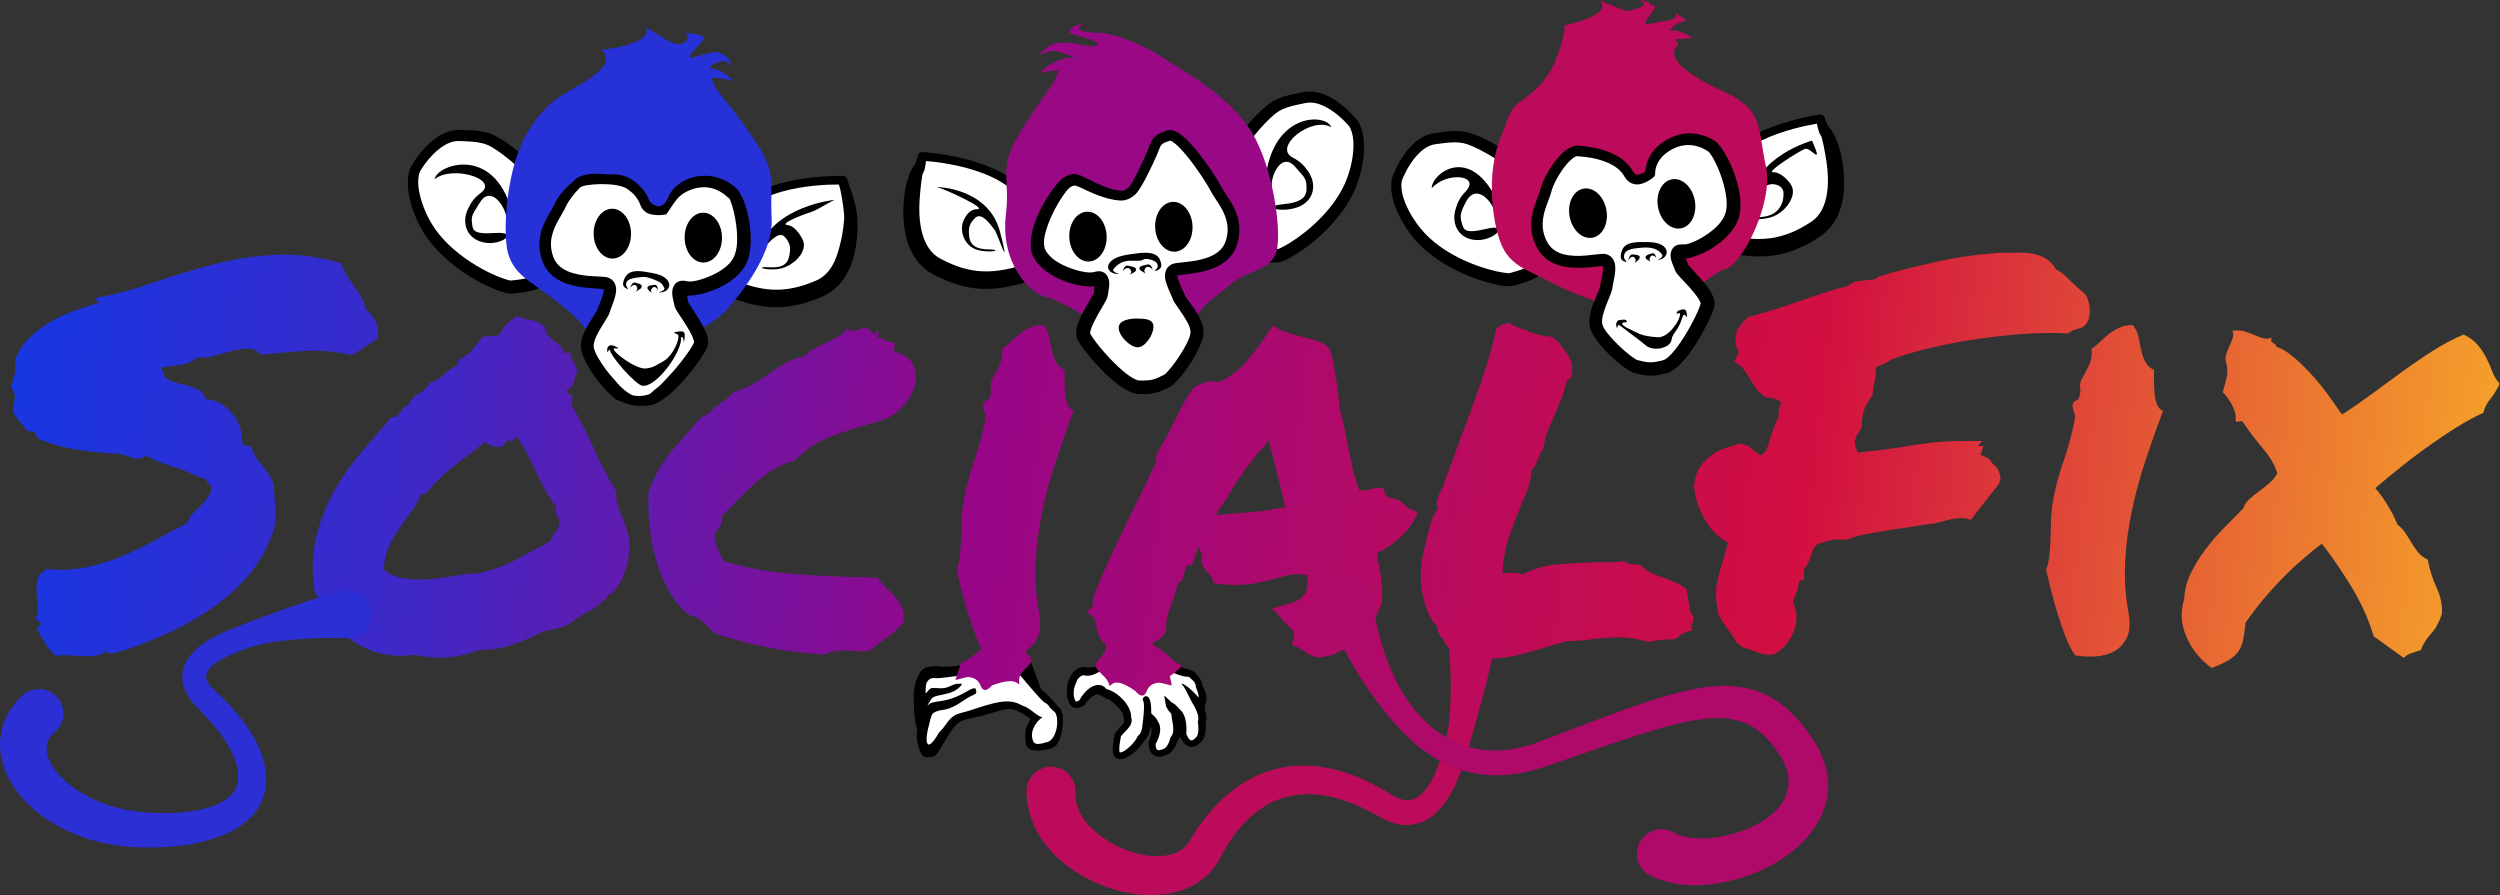 <svg clip-rule="evenodd" fill-rule="evenodd" stroke-linejoin="round" stroke-miterlimit="2" viewBox="0 0 6589 2359" xmlns="http://www.w3.org/2000/svg" xmlns:xlink="http://www.w3.org/1999/xlink"><rect x="0" y="0" width="6589" height="2359" fill="#333333" stroke="none"/><linearGradient id="a" gradientTransform="matrix(6533.29 804.545 -166.67 1353.44 44.041 728.373)" gradientUnits="userSpaceOnUse" x1="0" x2="1" y1="0" y2="0"><stop offset="0" stop-color="#1637e3"/><stop offset=".17" stop-color="#3e28c7"/><stop offset=".39" stop-color="#970688"/><stop offset=".72" stop-color="#d20e40"/><stop offset="1" stop-color="#f6a42a"/></linearGradient><g fill="url(#a)" fill-rule="nonzero"><path d="m33.573 1084.1c2.791-13.952 4.651-25.346 5.581-34.182s-2.325-18.37-9.766-28.601c3.72-14.882 6.743-26.509 9.068-34.88 2.326-8.371 2.558-19.997.698-34.879 8.371-24.183 21.16-44.646 38.367-61.388s36.042-30.926 56.505-42.553c20.462-11.626 41.855-21.392 64.178-29.298s43.25-14.65 62.783-20.23c0-3.721-1.86-5.581-5.581-5.581-3.72 0-4.651-2.325-2.79-6.976 50.226-9.301 100.685-22.788 151.376-40.46 50.692-17.672 102.546-33.484 155.562-47.436 53.017-13.952 107.429-22.555 163.236-25.811 55.807-3.255 114.404 3.953 175.792 21.626 3.72 11.161 8.836 21.857 15.347 32.089 6.511 10.231 13.254 20.23 20.23 29.996s13.254 19.3 18.835 28.601c5.58 9.301 8.836 19.067 9.766 29.299 11.161 10.231 20.23 21.16 27.206 32.786 6.976 11.627 8.138 27.206 3.488 46.739-10.232 7.441-20.928 14.882-32.089 22.322-11.162 7.441-22.788 14.417-34.88 20.928-41.855-10.231-83.71-13.952-125.565-11.161-41.856 2.79-79.525 6.045-113.01 9.766-10.231-11.161-22.322-16.51-36.274-16.045s-28.601 2.791-43.948 6.976c-15.347 4.186-30.462 8.371-45.343 12.557-14.882 4.185-28.834 5.348-41.856 3.488-10.231 9.301-23.718 15.579-40.46 18.835-16.742 3.255-34.414 5.813-53.016 7.673-.93 4.651 0 7.906 2.79 9.766 2.79 1.861 3.255 5.581 1.395 11.162 6.511 8.371 15.347 14.184 26.508 17.439 11.162 3.256 22.556 6.279 34.182 9.069 11.627 2.79 22.091 6.743 31.392 11.859s15.347 13.254 18.137 24.416c16.742.93 31.159 5.348 43.25 13.254 12.092 7.906 22.323 17.44 30.694 28.601s14.417 23.02 18.138 35.577c3.72 12.556 5.115 23.95 4.185 34.182 3.721 9.301 7.674 13.021 11.859 11.161 4.186-1.86 9.069.465 14.649 6.976 3.721 13.952 12.324 28.601 25.811 43.948s23.951 31.856 31.392 49.529c1.86 27.903 3.488 53.016 4.883 75.339s-2.558 44.181-11.859 65.573c-15.812 40.926-38.6 77.665-68.364 110.219s-63.48 61.155-101.15 85.804c-37.67 24.648-77.432 46.04-119.288 64.178-41.855 18.137-83.245 33.251-124.17 45.343-3.721-.93-8.139-.93-13.254 0-5.116.93-6.279-1.86-3.488-8.371-8.371 7.441-17.905 12.091-28.601 13.951-10.697 1.861-22.323 2.558-34.88 2.093-12.556-.465-25.113-1.162-37.669-2.093-12.557-.93-24.881-.465-36.973 1.396-7.441-7.441-14.184-14.882-20.23-22.323-6.045-7.441-10.929-16.277-14.649-26.508-4.651-.931-6.743-3.953-6.278-9.069s-1.628-7.674-6.279-7.674c0-3.72.465-6.51 1.396-8.371.93-1.86 1.86-3.72 2.79-5.58 3.72-2.791 5.348-4.883 4.883-6.279-.465-1.395-1.86-2.79-4.185-4.185-2.326-1.395-4.651-3.023-6.976-4.883-2.326-1.86-3.023-4.186-2.093-6.976 4.65-8.371 6.278-18.37 4.883-29.996-1.395-11.627-2.558-23.486-3.488-35.577-.93-12.092 0-23.486 2.79-34.182 2.791-10.697 10.697-19.765 23.718-27.206 38.135 3.72 74.177 1.86 108.126-5.581 33.95-7.441 66.039-17.672 96.268-30.694 30.228-13.021 59.062-27.206 86.5-42.552 27.439-15.347 54.18-29.532 80.223-42.553 2.79-9.301 7.208-17.207 13.254-23.718s12.324-12.789 18.835-18.835 12.557-12.557 18.137-19.533c5.581-6.976 9.767-15.579 12.557-25.81.93-3.721.93-6.511 0-8.371-.93-1.861-2.325-3.488-4.186-4.884-1.86-1.395-3.72-3.022-5.58-4.883-1.861-1.86-2.791-4.65-2.791-8.371-2.79-.93-5.348-1.86-7.673-2.79s-4.418-1.395-6.278-1.395c-24.183-12.092-49.762-22.323-76.735-30.694s-49.761-17.672-68.364-27.904c-11.161 7.441-22.322 9.302-33.484 5.581-11.161-3.72-24.648-7.441-40.46-11.161-39.065-1.861-76.037-5.581-110.916-11.162-34.88-5.58-68.596-15.347-101.151-29.298-1.86-5.581-4.185-10.464-6.975-14.65-2.791-4.185-9.302-5.348-19.533-3.488-6.511-9.301-13.254-17.904-20.23-25.81s-13.254-16.975-18.835-27.206z"/><path d="m1624.07 1294.77c-.93 11.162 0 21.858 2.79 32.089 2.791 10.231 6.279 20.23 10.464 29.996 4.186 9.767 8.139 19.765 11.859 29.997 3.721 10.231 6.511 20.462 8.371 30.694 1.86 13.021 1.86 27.205 0 42.552s-5.115 30.229-9.766 44.646-10.696 27.438-18.137 39.065c-7.441 11.626-16.277 20.23-26.509 25.811-13.021 16.742-28.833 29.763-47.436 39.065-18.602 9.301-35.809 20.462-51.621 33.484-10.231 6.511-21.625 11.161-34.182 13.952-12.556 2.79-25.346 5.58-38.367 8.371-10.231 5.58-22.323 11.394-36.275 17.439-13.951 6.046-28.368 11.627-43.25 16.742-14.882 5.116-29.764 8.837-44.646 11.162s-27.903 3.023-39.065 2.093c-27.903 10.231-55.109 16.974-81.617 20.23-26.509 3.255-57.435 1.162-92.78-6.279-33.484 4.651-64.41 3.256-92.779-4.185-28.368-7.441-53.481-19.3-75.339-35.577s-40.925-35.81-57.202-58.598c-16.277-22.787-29.532-46.738-39.763-71.851-7.441-53.017-5.581-101.15 5.581-144.401 11.161-43.25 27.206-83.245 48.133-119.985 20.928-36.739 44.878-70.689 71.852-101.848 26.973-31.158 53.017-61.62 78.13-91.384 5.58 1.861 9.998 1.628 13.254-.697 3.255-2.325 6.278-5.581 9.068-9.766 2.791-4.186 5.814-8.139 9.069-11.859 3.256-3.721 7.209-6.046 11.859-6.976 6.511-13.952 16.045-24.416 28.601-31.392 12.557-6.976 22.556-16.974 29.996-29.996 8.372-1.86 15.347-4.651 20.928-8.371s10.929-7.906 16.045-12.557c5.115-4.65 10.463-9.068 16.044-13.254 5.581-4.185 12.092-7.208 19.533-9.068v-15.347c16.742-7.441 29.066-16.045 36.972-25.811s17.439-21.625 28.601-35.577c8.371-.93 15.114-1.395 20.23-1.395s12.789-.93 23.02-2.791c7.441-13.021 14.185-22.787 20.23-29.298 6.046-6.511 15.115-13.487 27.206-20.928 11.162 5.581 23.486 9.301 36.972 11.162 13.487 1.86 25.346 7.906 35.577 18.137.93 9.301 3.721 16.509 8.371 21.625 4.651 5.116 9.767 9.766 15.347 13.952 5.581 4.185 10.929 8.603 16.045 13.254 5.115 4.651 8.603 11.161 10.464 19.532 3.72.931 6.278.465 7.673-1.395s3.953-2.325 7.674-1.395c2.79 13.022 6.045 21.625 9.766 25.811 3.72 4.185 7.441 12.324 11.161 24.415-4.65 9.302-8.138 18.835-10.464 28.601-2.325 9.767-8.138 16.975-17.439 21.626-.93 6.51.93 9.998 5.58 10.463 4.651.466 7.441 3.023 8.371 7.674.931 8.371-.465 14.417-4.185 18.137 22.323 36.275 42.32 74.642 59.992 115.102 17.673 40.46 37.67 78.828 59.993 115.102zm-174.397 132.542c3.721-10.231 8.604-18.603 14.649-25.113 6.046-6.511 9.534-16.277 10.464-29.299-4.65-7.441-7.441-13.254-8.371-17.44-.93-4.185-1.395-10.929-1.395-20.23-20.463-28.833-38.135-59.76-53.017-92.779s-31.624-63.945-50.226-92.779c-1.86 3.72-5.116 7.441-9.766 11.161-4.651 3.721-9.766 2.791-15.347-2.79-1.86 7.441-5.116 12.789-9.766 16.044-4.651 3.256-9.767 4.651-15.347 4.186-5.581-.465-11.394-1.86-17.44-4.186-6.046-2.325-11.394-5.348-16.044-9.068-26.974 21.393-53.947 42.32-80.921 62.783-26.973 20.462-51.156 44.18-72.549 71.154-3.72 1.86-6.046 2.558-6.976 2.092-.93-.465-3.72.233-8.371 2.093-7.441 17.672-16.509 33.717-27.206 48.134-10.696 14.417-21.16 29.066-31.391 43.948s-19.067 30.694-26.508 47.436-11.627 36.274-12.557 58.597c15.812 13.022 34.414 20.928 55.807 23.718s43.483 3.255 66.271 1.395 45.111-4.883 66.968-9.068c21.858-4.186 42.088-6.279 60.69-6.279 39.065-9.301 72.55-21.625 100.453-36.972 27.904-15.347 57.202-30.926 87.896-46.738z"/><path d="m2289.57 1716.11c-14.882.93-33.252.465-55.11-1.395s-42.088 1.395-60.69 9.766c-49.296-1.86-99.522-7.906-150.679-18.137-51.156-10.231-98.127-22.788-140.913-37.67-9.301-10.231-18.602-19.765-27.903-28.601s-21.858-15.114-37.67-18.835c-22.323-17.672-40.46-39.297-54.412-64.875-13.951-25.579-25.113-52.785-33.484-81.618-8.371-28.834-13.952-58.365-16.742-88.594s-3.72-59.295-2.79-87.198c13.951-41.856 33.716-77.898 59.295-108.126 25.578-30.229 51.854-60.225 78.827-89.989 12.092-5.581 21.16-11.394 27.206-17.44s12.557-11.626 19.532-16.742c6.976-5.116 13.952-10.231 20.928-15.347s13.254-11.394 18.835-18.835c19.532-4.65 36.507-11.394 50.924-20.23s28.601-18.137 42.553-27.903c13.951-9.767 28.368-18.835 43.25-27.206s32.089-14.882 51.622-19.533c7.441-8.371 16.277-15.114 26.508-20.23 10.231-5.115 20.695-10.231 31.391-15.347 10.697-5.115 20.928-10.463 30.694-16.044s17.44-13.022 23.021-22.323c4.65 7.441 11.161 9.999 19.532 7.673 8.371-2.325 16.277-4.883 23.718-7.673 4.651-.93 8.604 0 11.859 2.79 3.255 2.791 6.278 5.581 9.069 8.371 2.79 2.791 5.348 4.418 7.673 4.884 2.325.465 4.418-1.628 6.278-6.279 4.651 0 6.046 2.326 4.186 6.976-1.86 4.651-3.255 7.906-4.186 9.766 7.441-.93 13.72.698 18.835 4.883 5.116 4.186 13.254 6.744 24.416 7.674 3.72 4.65 4.65 8.138 2.79 10.464-1.86 2.325-2.79 6.278-2.79 11.859 27.903 8.371 45.576 21.625 53.017 39.762 7.44 18.137 7.905 36.972 1.395 56.505-6.511 19.532-18.138 37.67-34.88 54.412s-34.879 27.903-54.412 33.484c-44.645 12.091-86.733 25.346-126.263 39.762-39.53 14.417-71.851 35.577-96.965 63.481-22.322 6.511-42.087 15.114-59.295 25.811-17.207 10.696-33.484 22.787-48.831 36.274s-29.763 27.439-43.25 41.855c-13.487 14.417-27.671 28.601-42.553 42.553.93 13.022-1.163 23.021-6.278 29.996-5.116 6.976-9.999 14.185-14.65 21.626 1.861 13.951 5.116 26.276 9.767 36.972 4.65 10.696 9.766 21.16 15.347 31.391 61.387 18.603 126.728 30.229 196.022 34.88 69.293 4.65 138.82 7.441 208.578 8.371 6.511 9.301 14.185 17.904 23.021 25.81s16.974 16.278 24.415 25.114 13.487 18.602 18.138 29.298c4.65 10.697 5.58 23.951 2.79 39.763-13.022 13.952-27.438 26.741-43.25 38.367-15.812 11.627-31.624 23.486-47.436 35.577z"/><path d="m2738.82 1615.66c4.651 27.904 3.023 49.762-4.883 65.574s-19.067 27.671-33.484 35.577-30.927 12.324-49.529 13.254-36.275 0-53.017-2.791c-9.301-13.021-17.672-29.298-25.113-48.831-7.441-19.532-14.417-39.762-20.927-60.69-6.511-20.927-12.324-41.623-17.44-62.085-5.116-20.463-9.534-38.6-13.254-54.412 4.65-11.161 7.673-23.95 9.068-38.367 1.396-14.417 2.326-29.066 2.791-43.948s.93-29.997 1.395-45.343c.465-15.347 1.628-29.997 3.488-43.948 6.511-39.065 16.044-76.27 28.601-111.614 12.556-35.345 22.555-72.085 29.996-110.219 1.86-8.371 1.163-16.277-2.093-23.718-3.255-7.441-3.953-14.417-2.092-20.928.93-3.72 3.72-6.278 8.371-7.673 4.65-1.396 7.441-4.418 8.371-9.069 2.79-10.231 3.488-18.602 2.093-25.113-1.396-6.511.232-14.417 4.883-23.718 4.65-7.441 10.463-18.37 17.439-32.787s9.534-29.531 7.674-45.343c8.371-5.581 16.277-12.092 23.718-19.532 7.441-7.441 15.114-14.185 23.02-20.23 7.906-6.046 16.742-11.394 26.508-16.045 9.767-4.651 21.626-6.976 35.577-6.976 7.441 9.301 12.324 19.533 14.65 30.694 2.325 11.161 4.65 22.323 6.976 33.484 2.325 11.162 5.813 21.625 10.463 31.392 4.651 9.766 12.557 17.439 23.718 23.02v27.904c0 11.161.466 22.09 1.396 32.786s3.023 20.463 6.278 29.299 8.603 14.649 16.044 17.44c-16.742 44.645-32.321 88.826-46.738 132.541-14.417 43.716-26.276 87.664-35.577 131.844-9.301 44.181-15.114 88.594-17.44 133.239-2.325 44.646.698 89.757 9.069 135.332z"/><path d="m3638.71 1596.12c-5.581 15.812-13.719 31.857-24.415 48.134-10.697 16.277-23.253 30.693-37.67 43.25s-30.462 23.02-48.134 31.391-36.274 13.022-55.807 13.952c-12.091-2.79-20.23-5.813-24.415-9.068-4.186-3.256-8.604-6.279-13.255-9.069-2.79-1.86-5.348-3.488-7.673-4.883s-4.418-2.558-6.278-3.488l-16.742-6.976 5.58-18.137c1.861-7.441 1.396-13.254-1.395-17.44-2.79-4.186-8.371-9.999-16.742-17.44-2.79-2.79-5.581-5.58-8.371-8.371-2.79-2.79-5.116-5.58-6.976-8.371l-23.718-26.508 37.67-9.766c23.253-6.511 38.832-14.882 46.738-25.113 7.906-10.232 10.929-27.439 9.069-51.622-18.602-3.72-34.182-4.186-46.738-1.395-12.557 2.79-25.346 6.046-38.368 9.766-16.742 4.651-33.717 8.604-50.924 11.859s-36.042 4.883-56.504 4.883c-7.441 0-14.417-.232-20.928-.697s-13.487-1.163-20.928-2.093l-13.951-2.791c-1.861-10.231-3.721-16.044-5.581-17.439s-3.72-3.023-5.581-4.883c-4.65-4.651-9.533-10.929-14.649-18.835s-6.278-17.905-3.488-29.996c-4.651-8.372-7.441-16.743-8.371-25.114-5.581 11.162-9.766 22.788-12.557 34.88l-5.58 13.952-13.952 2.79c-1.86.93-3.255 3.023-4.186 6.278-.93 3.256-1.395 5.813-1.395 7.674l-6.976 23.718c-1.86 1.86-3.72 3.488-5.58 4.883-1.861 1.395-3.721 3.023-5.581 4.883-1.86 8.371-4.186 16.742-6.976 25.113s-5.581 16.277-8.371 23.718c-4.651 12.091-8.604 23.95-11.859 35.577-3.255 11.626-4.418 23.02-3.488 34.182l-5.581 15.347c-4.65 5.58-9.766 9.998-15.347 13.254-5.58 3.255-11.161 6.278-16.742 9.068-1.86 1.861-4.418 3.488-7.673 4.884-3.255 1.395-5.813 2.557-7.674 3.488l-4.185 15.346-16.742 2.791c-10.231 1.86-17.44 3.255-21.625 4.185-4.186.93-9.069 1.395-14.65 1.395l-13.951-1.395c-10.232-8.371-18.138-15.114-23.718-20.23-5.581-5.115-12.092-9.998-19.533-14.649-8.371-11.161-13.022-19.533-13.952-25.113-.93-5.581-1.86-10.697-2.79-15.347-1.86-5.581-3.023-10.231-3.488-13.952-.465-3.72-1.628-6.511-3.488-8.371l-18.137-16.742 15.347-12.557 1.395-23.718c18.602-47.436 38.367-93.011 59.295-136.727 20.927-43.715 42.553-88.361 64.876-133.937 7.44-14.881 14.649-29.763 21.625-44.645s14.184-29.764 21.625-44.646c-.93-2.79-1.395-6.046-1.395-9.766 0-3.721.93-7.906 2.79-12.557 10.231-15.812 18.602-29.996 25.113-42.552 6.511-12.557 13.022-25.346 19.533-38.368 7.441-15.812 15.114-31.159 23.02-46.041 7.906-14.881 17.905-30.228 29.996-46.04l22.323-9.767c2.791-.93 6.046-2.092 9.766-3.488 3.721-1.395 7.906-2.092 12.557-2.092l20.928 2.79c26.043-12.091 48.831-29.066 68.363-50.924 19.533-21.858 39.53-48.133 59.993-78.827l13.952-19.533 18.137 11.162c4.65 2.79 11.161 5.348 19.532 7.673s17.207 4.883 26.509 7.674c16.742 3.72 32.554 7.906 47.436 12.556 14.881 4.651 26.973 11.627 36.274 20.928 5.581 14.882 8.836 26.043 9.766 33.484s2.326 14.882 4.186 22.323c2.79 15.812 5.348 31.624 7.673 47.436 2.326 15.812 3.953 33.484 4.883 53.016 4.651 15.812 8.604 31.392 11.859 46.739 3.256 15.347 6.279 30.926 9.069 46.738 4.651 22.323 9.301 43.948 13.952 64.876 4.65 20.927 10.696 40.692 18.137 59.295 7.441 0 12.092.465 13.952 1.395 4.65-1.86 9.534-3.255 14.649-4.186 5.116-.93 10.929-1.86 17.44-2.79l15.347-1.395 5.58 13.952c.931 4.65 5.581 9.301 13.952 13.951 12.092.931 20.928 3.488 26.509 7.674 5.58 4.185 10.696 8.603 15.347 13.254 3.72 3.721 7.44 6.511 11.161 8.371l20.928 8.371-11.162 20.928c-9.301 16.742-22.555 32.786-39.762 48.133-17.208 15.347-36.507 28.136-57.9 38.368.93 5.58 1.628 10.929 2.093 16.044.465 5.116 1.627 10.464 3.488 16.045 2.79 15.812 5.115 32.089 6.975 48.831 1.861 16.742 1.861 33.949 0 51.621zm-403.206-241.365c27.904-1.861 53.25-3.953 76.037-6.279 22.788-2.325 48.134-6.278 76.038-11.859-6.511-27.903-13.487-56.969-20.928-87.198s-15.347-60.225-23.718-89.989l-8.371 13.952c-18.602 19.532-36.507 41.39-53.714 65.573-17.208 24.183-31.857 46.971-43.948 68.364-5.581 8.371-11.162 16.742-16.742 25.113-5.581 8.371-10.697 16.742-15.347 25.113 5.58-.93 10.928-1.395 16.044-1.395s9.999-.465 14.649-1.395z"/><path d="m4099.11 1697.97c-26.043 8.371-54.412 16.742-85.106 25.113s-61.387 12.557-92.081 12.557c-46.506 0-83.246-11.627-110.219-34.88-4.651-10.231-8.836-17.207-12.557-20.927-2.79-3.721-5.348-7.674-7.673-11.859-2.326-4.186-3.953-9.999-4.883-17.44-11.162-13.022-19.998-28.136-26.509-45.343-6.51-17.208-10.929-34.88-13.254-53.017s-2.79-36.507-1.395-55.109c1.395-18.603 4.418-36.275 9.069-53.017 1.86-3.721 3.023-7.441 3.488-11.161.465-3.721 1.162-7.906 2.092-12.557 3.721-14.882 7.674-29.299 11.859-43.251 4.186-13.951 9.999-26.043 17.44-36.274-3.72-8.371-3.72-17.672 0-27.904 3.72-10.231 7.906-19.532 12.557-27.903 13.021-35.345 23.95-65.341 32.786-89.989s17.905-49.064 27.206-73.247c15.812-41.855 30.694-83.245 44.646-124.17 13.951-40.925 26.508-85.106 37.669-132.542 7.441-4.65 13.022-7.906 16.743-9.766 5.58-1.86 10.231-3.255 13.951-4.186 16.742 8.371 36.275 16.51 58.598 24.416 22.322 7.906 40.925 11.859 55.807 11.859 7.441 4.651 12.091 8.138 13.951 10.464 1.861 2.325 3.721 4.418 5.581 6.278 10.231 12.092 19.068 24.416 26.508 36.972 7.441 12.557 9.767 29.066 6.976 49.529-5.58 8.371-9.766 12.557-12.556 12.557-4.651 18.602-9.534 34.414-14.65 47.435-5.115 13.022-10.463 26.044-16.044 39.065-6.511 13.952-12.557 27.904-18.137 41.856-5.581 13.951-10.232 31.159-13.952 51.621-3.721 4.651-6.278 8.836-7.674 12.557-1.395 3.72-3.022 7.906-4.883 12.556-1.86 4.651-3.953 9.534-6.278 14.65-2.325 5.115-5.813 9.533-10.464 13.254-2.79 24.183-7.208 43.715-13.254 58.597s-12.324 29.764-18.835 44.646c-11.161 26.973-21.16 53.947-29.996 80.92s-14.184 57.667-16.045 92.081c4.651-1.86 9.069-2.79 13.255-2.79h11.859c8.371 0 18.137 1.395 29.298 4.186 27.904-14.882 58.365-23.718 91.384-26.509 33.019-2.79 65.806-4.65 98.36-5.58h39.065c13.022 0 25.113-.93 36.275-2.791 8.371 4.651 13.719 7.209 16.044 7.674s5.813.697 10.464.697c6.511 0 12.091.465 16.742 1.396 11.161 10.231 21.858 17.672 32.089 22.322 10.231 4.651 20.928 8.836 32.089 12.557 10.231 3.72 20.23 7.673 29.996 11.859 9.767 4.185 19.3 9.999 28.601 17.44l9.767 59.992c6.51 8.371 9.301 13.952 8.371 16.742 0 7.441-1.861 13.022-5.581 16.742l2.79 15.347c-13.951 2.791-23.485 6.046-28.601 9.766-5.115 3.721-9.999 7.906-14.649 12.557-7.441.93-12.789 1.395-16.045 1.395h-9.068c-13.022 0-28.834 2.326-47.436 6.976-25.113-8.371-51.157-12.556-78.13-12.556-10.231 0-20.928.465-32.089 1.395s-22.323 1.86-33.484 2.79c-11.162 1.86-22.556 3.255-34.182 4.186-11.627.93-23.486 1.395-35.577 1.395z"/><path d="m4553.94 1430.1c-27.903-15.812-49.296-38.135-64.178-66.968-14.882-28.834-23.253-56.272-25.113-82.316 2.79-22.322 8.603-39.762 17.44-52.319 8.836-12.556 19.299-22.788 31.391-30.694 12.091-7.906 24.648-13.951 37.67-18.137 13.021-4.185 25.578-7.673 37.669-10.464l20.928 6.976c4.651 4.651 9.534 8.836 14.649 12.557 5.116 3.72 9.999 7.441 14.65 11.161 9.301-3.72 15.114-9.301 17.439-16.742 2.326-7.441 4.884-14.882 7.674-22.323 2.79-10.231 6.046-20.462 9.766-30.694 3.721-10.231 8.371-20.462 13.952-30.693-.93-8.371-.465-15.812 1.395-22.323s3.721-12.092 5.581-16.742c-5.581-4.651-9.534-7.209-11.859-7.674-2.326-.465-6.279-1.627-11.859-3.488-2.791 0-5.581-.232-8.371-.697-2.791-.465-6.046-1.163-9.766-2.093-13.952-10.231-23.021-18.835-27.206-25.811-4.186-6.976-8.604-14.184-13.255-21.625-4.65-7.441-8.836-13.952-12.556-19.532-3.721-5.581-7.906-10.697-12.557-15.347l-16.742-11.162 8.371-16.742c1.86-1.86 2.791-4.418 2.791-7.673 0-3.256-1.861-8.139-5.581-14.65-2.79-12.091-3.256-20.927-1.395-26.508l2.79-16.742c9.301-12.092 14.417-19.068 15.347-20.928l13.952-13.952c21.392-5.58 43.25-11.858 65.573-18.834s44.181-14.185 65.573-21.626c21.393-7.441 43.251-14.881 65.573-22.322 22.323-7.441 44.646-13.952 66.969-19.533 7.441-6.511 15.579-10.464 24.415-11.859 8.837-1.395 16.975-2.558 24.416-3.488 6.511 0 12.557-.465 18.137-1.395 5.581-.93 9.766-3.255 12.557-6.976 15.812-5.581 31.159-10.231 46.041-13.952 27.903-7.441 64.643-16.277 110.218-26.508 45.576-10.231 96.733-17.672 153.47-22.323l29.298-1.395c5.581.93 11.162 1.163 16.743.698 5.58-.465 11.161-.698 16.742-.698 48.366 0 80.455 14.882 96.267 44.646 9.301 4.65 17.672 10.464 25.113 17.439 7.441 6.976 14.417 13.72 20.928 20.23 4.65 4.651 8.836 8.604 12.556 11.859 3.721 3.256 6.976 5.814 9.766 7.674l11.162 11.161c10.231 22.323 12.091 44.181 5.58 65.574-5.58 11.161-11.626 17.672-18.137 19.532s-13.021 3.72-19.532 5.581l-18.138 9.766c-12.091-.93-21.16-1.395-27.206-1.395h-20.23c-27.903 0-60.225 1.627-96.964 4.883-36.74 3.255-74.177 7.906-112.312 13.952-38.135 6.045-75.339 13.486-111.614 22.322-36.274 8.837-67.898 18.37-94.872 28.602-7.441 5.58-17.207 10.696-29.298 15.346-2.791.931-6.976 3.256-12.557 6.976.93 7.441.93 14.65 0 21.626-.93 6.975-2.325 13.719-4.186 20.23-.93 4.65-1.627 9.533-2.092 14.649s-1.163 10.464-2.093 16.044c-19.533 23.253-28.834 50.692-27.904 82.316l-6.975 13.952c-3.721 3.72-6.744 9.068-9.069 16.044s-2.558 14.184-.698 21.625l5.581 16.742c18.602-1.86 36.972-3.953 55.109-6.278 18.138-2.325 37.438-4.883 57.9-7.673 26.043-4.651 52.319-8.604 78.828-11.859 26.508-3.256 54.179-4.883 83.013-4.883h54.411l-12.556 12.556 15.347 1.395-8.371 22.323c6.51 2.79 11.394 4.883 14.649 6.278 3.255 1.396 6.278 3.023 9.069 4.883l9.766 13.952c4.65 2.791 8.836 7.209 12.556 13.254 3.721 6.046 6.046 14.185 6.976 24.416l-4.185 13.952-65.573 83.71-8.371 11.162-13.952-4.186c-17.672-.93-34.415.93-50.227 5.581-7.44 1.86-15.346 3.953-23.718 6.278-8.371 2.325-16.742 3.488-25.113 3.488-22.322 3.72-40.925 6.743-55.807 9.069-14.882 2.325-29.763 4.418-44.645 6.278-20.463 3.72-40.228 7.208-59.295 10.464-19.068 3.255-36.972 8.138-53.715 14.649-10.231.93-16.277 1.163-18.137.698s-3.72-.698-5.58-.698c-9.302 0-18.603 1.395-27.904 4.186-9.301 2.79-18.137 5.58-26.508 8.371-5.581 4.65-9.301 9.533-11.162 14.649-1.86 5.116-3.72 10.464-5.58 16.045-1.861 6.51-4.418 12.789-7.674 18.834-3.255 6.046-7.208 12.324-11.859 18.835l1.395 25.113c-8.371 1.861-12.556 3.023-12.556 3.488s-.465.698-1.395.698c0 7.441-1.163 14.417-3.488 20.928-2.326 6.51-4.418 12.556-6.279 18.137-1.86 3.72-3.255 6.976-4.185 9.766s-1.395 5.581-1.395 8.371c9.301 16.742 11.626 35.81 6.975 57.202-3.72 17.673-10.696 33.252-20.927 46.739-10.231 13.486-22.323 23.95-36.275 31.391-14.882 1.86-25.81 1.395-32.786-1.395s-14.185-5.581-21.626-8.371c-4.65-1.86-9.301-3.488-13.951-4.883-4.651-1.395-9.301-2.558-13.952-3.488l-16.742-13.952c-2.79-5.581-6.046-10.929-9.766-16.044-3.721-5.116-7.441-10.464-11.162-16.045-4.65-6.511-9.301-13.022-13.952-19.532-4.65-6.511-8.836-13.952-12.556-22.323-6.511-32.554-7.674-59.76-3.488-81.618 4.185-21.858 9.999-43.483 17.44-64.876 1.86-7.441 3.72-14.416 5.58-20.927 1.861-6.511 3.721-13.487 5.581-20.928z"/><path d="m5610.09 1615.66c4.65 27.904 3.023 49.762-4.883 65.574s-19.068 27.671-33.485 35.577c-14.416 7.906-30.926 12.324-49.528 13.254-18.603.93-36.275 0-53.017-2.791-9.301-13.021-17.672-29.298-25.113-48.831-7.441-19.532-14.417-39.762-20.928-60.69-6.511-20.927-12.324-41.623-17.439-62.085-5.116-20.463-9.534-38.6-13.255-54.412 4.651-11.161 7.674-23.95 9.069-38.367s2.325-29.066 2.79-43.948.931-29.997 1.396-45.343c.465-15.347 1.627-29.997 3.488-43.948 6.51-39.065 16.044-76.27 28.601-111.614 12.556-35.345 22.555-72.085 29.996-110.219 1.86-8.371 1.163-16.277-2.093-23.718-3.255-7.441-3.953-14.417-2.093-20.928.93-3.72 3.721-6.278 8.371-7.673 4.651-1.396 7.441-4.418 8.371-9.069 2.791-10.231 3.488-18.602 2.093-25.113s.233-14.417 4.883-23.718c4.651-7.441 10.464-18.37 17.44-32.787s9.534-29.531 7.673-45.343c8.372-5.581 16.278-12.092 23.718-19.532 7.441-7.441 15.115-14.185 23.021-20.23 7.906-6.046 16.742-11.394 26.508-16.045s21.625-6.976 35.577-6.976c7.441 9.301 12.324 19.533 14.649 30.694 2.326 11.161 4.651 22.323 6.976 33.484 2.326 11.162 5.814 21.625 10.464 31.392 4.651 9.766 12.557 17.439 23.718 23.02v27.904c0 11.161.465 22.09 1.395 32.786s3.023 20.463 6.279 29.299c3.255 8.836 8.603 14.649 16.044 17.44-16.742 44.645-32.321 88.826-46.738 132.541-14.417 43.716-26.276 87.664-35.577 131.844-9.301 44.181-15.115 88.594-17.44 133.239-2.325 44.646.698 89.757 9.069 135.332z"/><path d="m6256.06 1677.04c-13.952-46.506-34.182-91.151-60.69-133.937-26.509-42.785-51.854-79.525-76.037-110.218-38.135 28.833-74.177 60.69-108.126 95.569-33.95 34.879-64.876 72.317-92.78 112.312-1.86 19.532-4.185 35.577-6.975 48.133-2.791 12.557-7.674 23.021-14.65 31.392s-15.812 15.579-26.508 21.625-24.416 12.324-41.158 18.835c-30.694-22.323-53.016-49.994-66.968-83.013s-15.812-65.806-5.581-98.36c.93-23.253 6.743-46.041 17.44-68.364 10.696-22.322 23.718-43.483 39.065-63.48 15.347-19.998 31.856-39.065 49.528-57.202 17.673-18.138 34.415-35.112 50.227-50.924 2.79-9.301 8.138-17.44 16.044-24.416s16.277-13.719 25.113-20.23c8.837-6.511 17.673-13.487 26.509-20.927 8.836-7.441 16.044-16.278 21.625-26.509-6.511-21.392-19.067-43.018-37.67-64.875-18.602-21.858-35.809-44.414-51.621-67.666-1.86-4.651-5.348-6.046-10.464-4.186s-8.604 1.395-10.464-1.395c1.86-12.092-.697-25.113-7.673-39.065s-15.58-26.043-25.811-36.275c2.79-10.231 6.046-22.555 9.766-36.972 3.721-14.417 2.791-30.461-2.79-48.133 0-7.441 1.395-14.65 4.185-21.626 2.791-6.975 5.581-13.486 8.371-19.532 2.791-6.046 5.116-12.092 6.976-18.137 1.861-6.046 1.395-11.859-1.395-17.44 12.092-1.86 22.788-1.395 32.089 1.395 9.301 2.791 18.137 6.046 26.508 9.766 8.372 3.721 16.045 6.511 23.021 8.372 6.976 1.86 14.184 1.395 21.625-1.396-.93 4.651-.93 7.906 0 9.767.93 1.86 2.325 3.255 4.186 4.185 1.86.93 3.72 2.093 5.58 3.488 1.861 1.395 2.791 3.488 2.791 6.278 14.882 4.651 31.159 14.65 48.831 29.997s34.647 32.321 50.924 50.923c16.277 18.603 30.926 37.205 43.948 55.807 13.021 18.603 22.788 32.555 29.298 41.856 22.323-13.952 46.506-30.462 72.549-49.529 26.044-19.067 53.017-38.832 80.921-59.295 27.903-20.463 56.039-39.762 84.408-57.9 28.368-18.137 56.039-32.786 83.013-43.948 15.812 7.441 28.136 16.51 36.972 27.206 8.836 10.697 16.277 21.858 22.323 33.484 6.045 11.627 11.394 23.718 16.044 36.275 4.651 12.557 11.162 23.485 19.533 32.787-7.441 15.812-15.58 29.066-24.416 39.762s-15.114 23.02-18.835 36.972c-19.532 8.371-42.785 20.928-69.759 37.67-24.183 14.882-53.714 34.879-88.593 59.992-34.88 25.114-76.967 58.598-126.264 100.453 11.162 13.022 20.463 25.578 27.904 37.67 7.441 12.091 13.487 22.323 18.137 30.694 4.651 10.231 8.836 19.532 12.557 27.903 8.371 6.511 15.347 13.952 20.927 22.323 5.581 8.371 10.929 16.975 16.045 25.811s10.929 17.207 17.44 25.113c6.51 7.906 14.881 14.184 25.113 18.835 5.58 27.903 13.486 52.784 23.718 74.642 10.231 21.857 14.882 44.413 13.951 67.666-6.51 21.392-16.044 39.065-28.601 53.016-12.556 13.952-21.625 28.369-27.206 43.251-8.371 2.79-16.742 5.58-25.113 8.371-8.371 2.79-14.882 6.976-19.532 12.556z"/></g><path d="m2711.03 1951.07 18.611 15.509s33.996-.801 49.63-12.407c10.614-7.88 20.288-57.563 12.407-74.445s-31.888-40.359-52.731-58.935c-20.844-18.576-40.325-49.63-40.325-49.63s-28.338-26.977-62.037-27.917c-33.699-.939-72.515 13.725-102.361 18.612-29.847 4.886-35.331 1.543-62.037 6.203-26.707 4.661-44.5 14.686-46.528 46.528-2.029 31.843-4.787 150.557 12.407 167.501 17.532 17.276 50.203-36.307 52.732-43.426 2.528-7.12 16.315-46.275 34.12-49.63s124.487-44.048 145.788-31.019 48.352 31.729 55.833 34.121-26.594 48.448-15.509 58.935z" fill="#fff"/><path d="m2616.68 1735.83c-1.439-9.784 100.635 6.616 102.636 13.615 1.659 5.395 6.479 19.039 10.967 30.426s9.446 24.499 10.82 29.423c1.944 5.866 5.224 10.51 9.766 13.43 8.549 5.701 37.538 39.199 45.978 48.158.774 3.417 2.184 8.142 4.015 13.261.076.211.151.421.227.63 2.656 24.105-3.735 68.347-19.05 80.749-8.896 7.203-12.598 8.516-31.24 11.258-23.726 3.489-37.597.402-44.019-9.419-5.528-8.158-5.083-38.981-2.111-49.671 1.243-4.796 11.39-21.154 11.205-22.409-.479-3.261-32.546-22.639-47.053-25.632-21.867-4.474-47.617 8.796-86.465 18.353-45.728 11.339-55.52 5.089-83.962 51.564-24.28 39.454-29.003 52.964-40.018 54.584-9.957 1.464-21.662 5.749-29.153-5.453-8.384-12.864-14.782-41.656-12.547-57.363 1.361-8.403.909-12.95-1.09-16.244-5.031-7.719-9.55-81.129-6.063-100.097 4.434-25.771 14.239-45.923 25.539-52.968 8.095-5.291 29.813-7.716 45.094-5.349 10.224 1.828 27.742.277 75.341-5.697l62.253-7.873zm-81.608 65.804c-.282 3.862-2.462 6.349-8.695 11.811-15.71 13.844-34.349 15.308-55.486 20.21-17.61 3.871-17.326 11.515-21.81 17.813-5.847 8.806-6.05 10.373-.221 4.39 3.408-3.321 10.462-5.383 28.929-7.843 25.421-3.738 45.13-10.993 70.235-25.707 6.548-4.038 14.477-7.511 17.867-8.01 5.296-.778 6.042-.119 7.186 7.658 1.475 10.036-6.938 6.464-28.193 20.867-22.803 15.657-41.447 26.231-59.776 28.157-11.724 1.212-22.902 5.814-26.659 9.699-5.267 5.388-8.633 25.322-9.741 29.084-12.06 40.95-9.707 83.775 26.62 20.122.915-1.602 7.911-6.546 15.719-18.203 23.287-34.438 33.745-28.578 69.222-40.459 57.764-19.259 95.826-30.717 126.418-15.479 6.31 3.173 11.873 5.687 12.509 5.593.424-.062 5.315 2.294 10.529 5.372 8.511 4.9 22.204 17.492 31.356 21.765 2.097.979 4.2 1.683 6.261 2.127-20.301 12.97-35.377 42.557-23 65.207 4.942 9.045 24.722 3.285 30.469 1.158 33.415-2.351 39.379-72.176 22.493-82.509-1.79-1.067-8.686-8.73-10-9.179-2.905-5.858-8.18-11.168-14.899-14.304-6.588-3.076-47.793-52.012-63.224-70.797-7.656-9.383-29.626-2.977-33.808-4.925-11.091-4.777-22.183-15.449-67.395-6.493 0 0-55.25 13.698-61.168 13.072-9.569-1.013-46.493 7.212-64.028 5.338-5.941-.664-13.904.62-20.128 11.275-3.775 6.707-3.463 28.265-2.891 29.206.746.659 10-14.217 16.89-14.461 14.663-.362 30.948 4.42 48.345-5.315.987-.527 14.587-6.589 21.105-5.9 3.24.343 6.301.199 8.969-.34zm153.433-63.037c-4.243-28.852-62.651-90.494-49.014-22.781l5.071 25.654 11.467 2.928c11.22 2.707 15.862 4.844 29.311 13.888l6.744 4.647z" fill-rule="nonzero"/><path d="m2532.77 1748.02-14.728 44.185 29.456-7.364s26.859-3.81 36.821 22.093c9.962 25.902 29.457 0 29.457 0s48.344-20.117 66.278-7.365c17.934 12.753-9.58-7.669 22.092-36.821 31.672-29.151 8.492-26.625-7.364-58.913-22.493-45.804-78.423-32.153-103.098 0-19.214 25.036-58.914 44.185-58.914 44.185z" fill="url(#a)"/><path d="m2915.75 1758.76s-44.472 12.634-52.732 12.407c-8.26-.226-29.708.155-34.121 15.509-4.413 15.355-12.442 61.636 3.102 68.241 15.545 6.605 18.227-4.987 24.815-12.407s18.542-33.41 43.426-21.713 68.936 44.086 74.445 71.343-25.418 31.819-27.917 43.426c-2.498 11.607-14.132 45.275 0 52.731 14.133 7.457 38.265-23.416 46.528-24.815 10.869-1.839 39.579-60.579 34.12-65.139 0 0 15.033 7.944 18.612 21.713 3.578 13.77-4.736 27.721-6.204 43.426-.961 10.285 1.088 20.534 15.509 21.713 14.422 1.18 37.385-19.465 40.324-31.018 2.94-11.553 15.225-21.786 18.612-31.019 3.386-9.233-3.042 28.8 18.611 34.121 21.652 5.321 33.114-9.151 34.12-21.713 1.006-12.563 3.395-56.478 0-68.241s4.606-18.787 3.102-31.019-24.761-63.207-37.222-65.139c-12.462-1.932-74.363-28.509-108.565-31.018-34.203-2.51-108.565 18.611-108.565 18.611z" fill="#fff"/><path d="m3158.71 1838.56c-.127-.165-.256-.331-.386-.497-3.484-4.454-7.695-9.07-12.251-13.577-11.076-10.957-22.929-20.349-29.775-22.326-.624-.318-1.388-.07-1.706.554-.319.623-.071 1.388.553 1.706 2.481 1.982 5.042 5.898 8.039 11.005 1.621 2.761 3.053 5.712 4.763 8.906 3.679 6.869 7.153 14.246 10.644 20.98 1.451 2.799 2.897 5.396 4.266 7.763 2.933 5.067 5.36 8.889 6.14 10.585 4.643 9.39 7.362 16.818 8.626 22.881 1.106 5.307 1.177 9.235.078 12.411l-.58 4.667c1.636 12.038 1.779 21.169.452 28.127-1.153 6.047-3.171 10.147-6.357 12.698l-.766.654c-5.255 5.158-9.428 7.84-13.487 5.247-4.143-2.647-7.263-8.387-10.349-16.249.812-12.028.525-26.875-2.76-39.657-2.811-10.936-8.2-20.166-15.879-26.328-1.196-1.472-5.708-6.86-10.434-10.828-4.439-3.727-8.846-5.924-8.846-5.924l1.509 2.084-19.174-18.209c-.331-.617-1.1-.85-1.717-.519-.617.33-.85 1.1-.519 1.717l4.536 26.051 1.509 2.084s1.984 4.507 5.494 9.119c2.071 2.721 4.58 5.397 6.651 7.463.468 4.037.889 8.068 1.415 11.94.363 2.675.79 5.177 1.228 7.475.911 4.772 1.792 8.419 1.911 9.951.76 6.982.823 12.61.307 17.205-.632 5.634-1.905 9.36-4.289 11.832l-2.597 4.278c-2.801 10.25-5.938 17.641-9.735 22.743-3.151 4.234-6.5 6.779-10.248 7.882l-.831.265c-6.773 2.61-11.678 3.775-14.79.873-2.97-2.768-3.604-7.806-3.626-14.412 5.137-9.502 10.192-21.556 11.677-32.879 1.367-10.426-.691-20.161-6.232-27.957-.559-1.128-1.454-3.316-3.101-5.718-1.348-1.967-3.048-3.83-5.031-5.892-2.987-3.105-6.115-6.091-8.898-8.644.091-6.127-.001-12.487-.451-18.268-.811-10.414-3.009-19.159-6.266-23.357-2.755-3.847-8.115-4.733-11.962-1.978s-4.734 8.114-1.979 11.961c.597.906.682 2.347.953 4 .731 4.461.705 10.212.519 16.265-.488 15.904-2.949 33.668-3.396 37.814-.701 9.349-2.074 16.271-4.043 21.449-1.614 4.244-3.468 7.072-5.85 8.858l-3.188 3.8c-4.286 9.17-11.504 18.083-19.118 25.367-9.4 8.992-18.989 16.007-24.254 16.599l-.932.139c-1.122.245-1.939.82-2.521.365-1.739-1.36-1.568-4.286-1.676-7.612-.333-10.194 2.46-23.645 4.273-34.947 7.371-9.483 19.312-18.998 24.722-28.675 3.982-7.123 5.059-14.368 2.232-21.853.579-16.029-9.261-33.362-22.675-47.402-4.848-5.074-10.038-9.849-15.427-13.606-10.169-7.09-20.355-11.361-27.165-12.896-1.571-2.219-3.344-4.01-5.278-5.548-9.219-7.33-20.956-6.124-31.188-1.407-15.718 7.246-29.533 26.018-34.424 36.147-2.169 1.338-4.188 2.462-6.127 3.12-1.044.354-1.967.781-2.839.523-.953-.281-1.492-1.297-2.204-2.603-1.044-1.916-1.889-4.41-2.69-7.507l-.187-.604c-1.538-4.789-1.781-13.537-.396-22.565 1.124-7.321 9.513-25.503 9.513-25.503-.014.133 5.396-6.081 7.936-7.724 3.06-1.979 6.75-3.474 10.551-2.392 4.22 1.038 10.081 1.404 16.551-.129 4.049-.959 8.345-2.421 12.614-4.434 5.359-2.526 10.384-5.459 15.027-8.573 6.15-4.125 10.848-7.895 13.635-10.54 1.164-1.105 1.965-1.866 2.329-2.463.794-1.302.716-2.128.146-2.499-.479-.51-1.283-.535-1.793-.056-.162.153-.275.338-.333.539.028.053.011.099-.039.139l-.026.207.001.02-.056-.18.034-.014.047-.033.004-.035.035-.104-.015-.034c-.208-.301-.197-.105-.105.22-.317.157-1.147.231-1.814.453-4.804 1.604-15.155 3.24-26.413 4.775-4.841.661-9.59.965-14.054 1.427-4.047.418-7.586.977-10.001.215-10.19-2.676-20.309.118-28.277 5.674-8.55 5.962-14.196 14.842-15.839 21.079-4.667 8.01-7.351 17.942-8.281 27.645-1.182 12.332.194 24.123 2.61 30.545 3.871 13.736 10.158 19.425 16.471 21.444 6.908 2.209 15.71-.243 25.958-5.926l3.678-4.119c2.789-5.379 12.307-16.129 22.787-22.374 4.516-2.692 9.032-4.3 13.693-2.543 1.922.725 21.294 14.151 25.022 12.242 2.165 1.642 4.433 3.442 6.803 5.301 6.411 5.029 13.4 10.634 19.125 17.083 7.257 8.174 13.371 16.991 13.081 26.079l1.26 5.551c2.073 3.407.13 6.713-2.213 10.141-5.872 8.59-15.605 17.052-21.198 25.474l-1.422 3.563c-2.508 15.683-6.648 35.938-4.294 48.093 1.221 6.307 4.094 10.972 8.19 13.88 3.723 2.644 8.766 3.999 15.612 2.863 7.348-.699 21.893-8.44 35.338-20.453 9.012-8.053 17.554-17.942 23.269-28.23 4.313-3.528 8.275-8.611 11.373-16.317 2.132-5.303 3.84-12.062 4.953-20.737 3.419 4.054 3.396 9.931 2.593 15.925-1.114 8.303-3.851 16.904-6.739 23.796l-.947 4.278c.72 14.167 4.691 23.869 10.841 29.34 6.92 6.156 17.227 8.358 31.972 3.135 7.019-1.712 13.742-5.738 20.046-13.252 4.911-5.854 9.527-14.157 13.706-25.762 2.581-2.783 4.851-6.25 6.615-10.7 7.249 15.923 16.265 24.434 25.463 26.342 7.863 1.632 16.867-.793 26.595-9.671 6.096-4.5 10.965-11.51 13.677-22.612 1.935-7.924 2.649-18.273 1.701-31.824 1.801-5.527 2.448-12.375.903-21.339-.07-.407-.146-.819-.227-1.236.267-.483.468-.989.107-1.614-.214-.372.148-.855-.226-1.272-.366-.408-.184-1.193-.941-1.749-.511-1.954-1.127-4.013-1.854-6.183.244-1.438.6-3.133.299-5.11-.324-2.126-1.075-4.53.164-7.236l-.531.998c3.432-6.888 5.449-14.852 3.785-24.979-1.261-7.675-4.25-16.86-10.495-27.843-.257-5.076-1.872-10.59-5.579-16.864-3.367-5.699-8.668-12.194-16.992-19.689-1.222-1.11-3.444-2.295-6.664-3.359-5.396-1.784-16.34-4.015-29.047-9.386-3.305-1.396-6.707-3.072-10.273-4.848-2.198-1.095-4.42-2.252-6.788-3.331-4.436-2.022-8.905-3.458-13.698-5.929-4.746-2.446-9.099-4.465-13.975-7.812-.427-.554-1.224-.658-1.778-.231-.555.428-.658 1.225-.231 1.779 1.977 5.573 3.991 9.937 6.652 14.606 1.932 3.387 3.973 6.113 6.306 8.937 2.626 3.179 5.392 5.844 8.471 8.156 5.817 4.368 12.26 6.96 18.128 9.185 7.006 2.656 13.586 4.181 19.129 5.324 5.813 1.199 13.473.138 12.649 2.468l-.025.051c6.302 4.946 10.689 9.205 13.358 13.279 2.376 3.626 3.296 6.815 3.246 9.773l.943 4.132c3.469 7.756 5.445 14.288 6.194 19.882.3 2.241.313 4.261.097 6.096zm-23.838-53.162c-.109.21-.32.042-.539-.206-.22-.248-.449-.576-.594-.686z"/><path d="m3083.41 1782.13 5.035 24.799-29.457-7.365s-26.858-3.809-36.82 22.093c-9.963 25.902-29.457 0-29.457 0s-42.14-32.524-60.074-19.772c-17.934 12.753 3.375 4.738-28.297-24.413-31.671-29.151-12.562-28.966 7.365-58.914 4.542-6.827 1.762-42.457 10.053-48.314 28.077-19.837 120.417-41.425 102.739 9.541-3.545 10.22 38.619 35.183 47.543 41.907 6.785 5.111 18.922 22.116 40.177 31.245 8.455 3.632-28.807 29.193-28.807 29.193z" fill="url(#a)"/><path d="m2430.23 412.219s179.827 8.295 258.721 93.25c78.894 84.954 83.263 146.448 70.026 166.929s29.519 24.058-47.393 45.828c-76.912 21.769-144.526 37.806-244.565-17.129s-57.206-239.604-48.856-250.014 12.067-38.864 12.067-38.864z" fill="#fff"/><path d="m2776.32 683.24c8.629-15.298 13.118-47.342-7.919-90.63-9.819-20.206-25.161-43.16-47.516-68.912-7.197-8.291-14.926-17.04-23.635-25.93-25.725-27.517-61.555-47.313-98.765-61.571-80.603-30.885-167.721-35.406-167.721-35.406-5.94-.274-11.1 4.049-11.87 9.946 0 0-1.998 8.945-5.555 18.119-1.908 4.923-4.705 9.601-7.505 12.333-3.223 3.415-13.07 24.127-19.185 54.562-6.777 33.727-8.84 79.852-.027 122.015 8.922 42.684 30.224 81.111 69.54 103.115 48.977 27.155 90.878 38.344 129.741 40.31 45.822 2.317 87.412-8.394 131.87-21.124 30.181-9.229 44.469-16.358 50.935-21.905 11.208-9.615 12.835-18.441 11.712-26.861-.292-2.195-2.958-5.505-4.1-8.061zm-335.674-258.882c25.141 1.989 89.552 9.087 150.004 32.277 33.979 13.035 66.688 31.247 90.016 56.534 24.128 28.327 40.427 53.719 50.786 75.877 8.962 19.17 12.906 35.642 14.055 48.941.939 10.867-.472 18.817-3.713 23.302-7.088 10.031-7.465 18.405-6.068 25.822-6.278 2.622-15.897 5.497-30.317 9.274-39.575 11.071-76.476 20.712-117.197 18.693-33.005-1.636-68.544-11.044-110.322-33.765-28.011-15.089-41.887-42.962-48.925-72.941-8.614-36.692-6.256-76.773-3.17-106.715 1.609-15.61 2.905-28.442 4.666-36.543.517-2.378 1.168-5.459 1.168-5.459s-.897.98-1.123 1.322c2.595-4.176 5.188-9.611 6.716-15.948 1.674-6.949 2.756-14.646 3.424-20.671zm335.672 258.878c.898-1.577 1.806-3.817.799-3.517-1.657.494-1.559 1.844-.799 3.517z"/><path d="m3567.28 325.717s-63.868-81.034-128.912-68.563c-62.588 12-76.208 17.146-115.424 56.904-38.704 39.24-103.48 124.576-94.764 157.41 8.717 32.835 101.518 164.581 73.565 185.96s45.836 18.046 66.444 16.389 130.356-68.194 182.056-166.555c30.056-57.184 42.841-140.903 17.035-181.545z" fill="#fff"/><path d="m3289.32 644.933c-8.542 7.152-10.909 14.222-11.286 19.122-.654 8.494 2.969 16.884 13.69 22.173 5.743 2.833 15.493 4.915 26.797 5.708 18.071 1.267 40.809.028 51.062-.822 5.509-.475 16.24-3.946 29.953-11.344 21.566-11.637 53.03-33.097 84.177-62.244 29.953-28.031 59.623-63.12 80.192-103.086 17.32-33.838 28.975-76.294 30.987-114.643 1.684-32.097-3.43-61.349-16.375-81.213-.242-.382-.503-.75-.783-1.105 0 0-31.766-40.827-74.088-62.422-20.967-10.698-44.424-16.561-68.024-12.243-31.069 5.712-50.643 10.095-67.057 17.279-19.025 8.326-34.024 20.333-56.73 43.004-25.366 25.383-61.498 69.636-82.599 107.392-14.665 26.24-21.148 50.41-17.292 65.29 5.519 21.163 44.708 82.918 65.918 130.786 5.162 11.649 9.213 22.326 10.909 31.115.469 2.427.543 5.713.549 7.253zm23.343 26.196c-.248 1.409-.735 2.365-1.727 1.476-.4-.358.858-.798 1.458-1.258zm9.797-13.951c.935-2.745 1.559-5.757 1.843-9.038.787-9.103-1.397-21.381-6.356-35.397-16.866-47.664-67.182-122.076-73.524-145.586-1.327-4.882.701-11.407 3.559-19.105 4.164-11.214 10.945-23.949 19.079-37.077 19.593-31.626 46.911-65.318 66.999-85.956 18.811-19.365 30.93-30.095 46.828-37.344 14.683-6.695 32.332-10.61 60.233-16.181 17.255-3.46 34.424 1.181 49.934 8.766 34.606 16.925 61.477 48.487 65.307 53.12l.044.055c11.884 19.768 12.998 50.352 8.106 82.217-4.486 29.222-14.487 59.531-27.922 84.431-19.489 36.315-47.393 67.884-75.254 93.156-28.992 26.298-58.03 45.711-77.952 56.137-7.782 4.073-13.474 6.912-16.583 7.144-8.925.696-28.402 1.719-44.341.658z"/><path d="m2970.3 723.894s5.866-5.268 2.368-10.976c-7.337-11.975-17.689-.259-19.253 2.628-.924 1.706 1.932-15.09 11.708-13.505 9.775 1.585 26.879 1.802 18.034 13.205"/><path d="m2469.23 492.776s136.506 1.697 166.649 119.035-7.065 3.584-13.905-4.896-32.838-49.326-50.723-33.488c-11.544 10.223-17.966 22.015-17.652 36.36.44 20.131 1.339 46.259 48.562 47.277 47.223 1.019 6.441 11.499-27.35 1.149s-48.745-51.86-33.531-80.787c7.328-13.932 17.022-26.023 34.522-26.109 28.445-.138-82.177-51.806-106.572-58.541z"/><path d="m3508.77 335.322c-13.379-38.346-166.857-41.28-175.248 160.615-6.187 148.872 17.896 5.902 18.011-7.492.293-34.187 29.848-89.081 64.021-46.472 12.197 15.208 26.321 25.029 27.446 42.631 1.579 24.703 3.192 47.106-59.656 53.434-62.848 6.329-7.35 24.469 36.587 8.157 43.937-16.311 51.545-60.209 28.149-94-11.268-16.275-20.623-26.312-40.972-36.811-53.211-27.451 49.434-109.774 101.662-80.062z"/><path d="m3003.25 922.028s-201.929-132.214-244.163-138.796c-43.254-6.741-123.681-89.405-107.864-219.041 12.098-99.151-22.385-117.331 37.538-215.284 59.922-97.953 92.841-131.445 95.223-146.47 2.383-15.025 14.682-19.563-8.894-16.066-23.464 3.481-34.519 3.839-40.681 9.928-5.393 5.33 28.686-27.07 50.588-35.002 17.827-6.457 31.301-13.325 49-7.538 14.789 4.837-48.216-24.095-63.824-19.238-12.755 3.969-20.083 5.562-30.464 9.975-10.5 4.464 29.775-26.385 29.775-26.385s27.878-12.433 76.695-.481c48.818 11.952 69.917-1.901 15.721-17.099-54.195-15.198-43.012-13.608-39.942-23.604s35.6-14.572 35.6-14.572-21.316 9.264-10.251 16.87c11.064 7.606 61.226 7.794 61.226 7.794s77.013 13.924 144.266 57.553c67.252 43.629 169.298 96.691 235.275 187.389 65.978 90.698 90.14 273.812 76.914 328.169-13.227 54.357-75.371 49.705-121.05 88.95s-75.82 52.784-93.363 92.785c-17.544 40.002-65.126 81.847-97.865 83.565-32.74 1.719-49.46-3.402-49.46-3.402z" fill="#990986"/><path d="m2956.05 515.773s-24.066 1.03-69.294-19.009-50.722-30.709-74.649-16.044c-23.928 14.664-100.865 137.718-71.506 189.312 29.358 51.593 122.265 72.927 147.942 65.023 25.676-7.904 13.543 28.842 12.662 40.566-.88 11.724-57.175 85.613-44.636 111.468s101.405 132.022 145.343 133.629c43.939 1.606 53.874-8.126 73.271-16.776 19.398-8.65 77.762-92.437 79.618-126.636 1.856-34.2-42.772-78.599-47.78-93.888s-39.137-68.259-5.836-73.731c33.302-5.472 125.238-4.955 144.935-71.842 19.696-66.887-25.181-108.805-41.527-140.728-16.347-31.923-95.375-148.669-123.693-140.018s-32.265 14.848-39.647 34.543c-7.383 19.696-43.247 98.899-58.312 112.042-15.065 13.144-26.891 12.089-26.891 12.089z" fill="#fff"/><path d="m2884.75 754.782c-.74 5.552-1.637 12.567-2.089 16.889-.692.035-.195 1.916-.242 2.539l.242-2.539c.058-.008.124.002.201.026 2.586.839-3.334 6.785-6.409 12.14-11.349 19.763-30.079 50.325-37.031 73.947-4.422 15.028-4.074 28.199.42 37.418 7.912 16.187 43.966 62.467 81.967 97.498 28.497 26.269 58.787 45.268 79.448 45.954 18.828.624 32.056-.687 42.438-2.978 16.369-3.611 25.61-9.691 38.694-15.579 11.504-5.177 36.305-32.746 56.388-64.395 17.934-28.26 32.216-59.325 33.128-77.468.618-12.338-3.098-25.815-9.516-39.069-8.135-16.8-20.513-33.449-29.95-46.485-4.513-6.234-8.458-11.116-9.567-14.454-2.467-7.427-11.847-23.729-17.029-39.175-1.094-3.26-1.992-6.457-2.414-9.46-.155-1.096-.149-2.694-.119-3.682.182-.048.363-.091.522-.117 22.033-3.716 68.557-5.455 104.953-23.687 23.971-12.007 43.831-30.654 52.297-59.854 7.523-25.95 6.521-48.567 1.208-68.544-9.369-35.226-33.125-61.641-44.385-83.406-10.742-20.716-47.387-76.239-80.291-111.945-14.643-15.89-28.869-27.881-39.953-32.634-7.906-3.391-14.998-3.786-20.837-1.968-14.42 4.492-23.347 8.656-29.657 13.546-8.944 6.93-13.434 15.282-18.694 29.552-4.089 11.124-17.293 41.586-30.56 67.936-9.044 17.964-17.655 34.137-23.41 39.223-3.479 3.074-6.706 5.208-9.569 6.615-4.713 2.315-7.753 2.486-7.753 2.486-.557-.049-1.115-.062-1.673-.038 0 0-10.677-.034-31.12-6.489-8.958-2.829-19.626-6.885-31.963-12.613-29.549-13.718-43.364-22.79-55.429-24.671-10.12-1.578-19.584.409-32.943 8.276-15.942 9.455-54.875 61.6-74.939 114.165-14.001 36.678-17.625 73.383-4.373 97.315 14.814 26.425 43.702 46.641 74.292 59.409 32.268 13.468 66.095 18.191 85.717 16.316zm199.508-384.117c.413.118 1.511.449 2.214.76 2.244.991 4.631 2.523 7.188 4.401 10.482 7.7 22.641 20.836 34.88 35.789 27.089 33.097 54.09 75.207 62.742 92.318 10.301 20.327 32.89 44.704 41.326 77.535 3.903 15.183 4.423 32.34-1.448 51.971-5.95 19.895-20.044 32.136-36.485 40.199-33.352 16.358-76.001 16.723-96.135 19.945-10.196 1.631-16.841 6.15-21.291 11.735-4.742 5.95-7.082 13.678-6.894 22.66.416 19.916 17.243 49.564 20.817 60.632 3.271 10.13 22.541 32.733 36.19 56.849 5.908 10.438 10.909 21.127 10.337 30.919-.838 14.382-13.9 38.23-28.287 60.538-9.967 15.453-20.901 30.05-30.202 40.319-4.69 5.178-8.375 9.29-11.23 10.552-10.829 4.785-18.317 10.176-31.845 13.064-8.217 1.754-18.69 2.526-33.566 1.931-6.078-.243-13.1-3.925-20.944-8.829-11.165-6.98-23.166-16.89-35.03-27.968-33.738-31.506-66.319-72.508-73.297-87.009-.871-1.805.26-4.192.907-6.993 1.647-7.129 5.063-15.209 9.087-23.481 10.852-22.308 26.179-45.562 32.208-57.64 3.047-6.104 4.277-10.992 4.494-13.829.434-5.761 3.415-17.37 3.666-27.09.209-8.042-1.295-15.252-4.161-20.53-5.657-10.418-15.893-18.716-36.502-12.378-12.069 3.725-41.348-1.743-69.612-13.303-22.956-9.389-45.587-23.098-56.923-42.726-9.575-16.381-3.993-41.695 5.065-67.374 9.722-27.562 24.859-55.355 38.434-75.296 8.233-12.095 15.276-21.337 20.201-24.474 7.15-4.557 11.316-5.848 17.556-3.714 9.666 3.306 22.043 10.403 43.371 19.408 17.421 7.355 31.835 11.857 43.145 14.577 18.905 4.547 29.726 4.442 31.937 4.36.921.06 7.131.299 16.351-3.389 5.317-2.127 11.807-5.672 18.86-11.746 5.813-5.006 14.741-18.45 23.877-35.143 15.982-29.201 33.735-68.594 38.775-81.782 3.079-8.077 4.795-13.338 9.921-17.221 4.339-3.287 10.606-5.626 20.303-8.547z"/><path d="m2864.67 557.968c27.171-1.141 50.465 27.345 51.986 63.573 1.522 36.228-19.303 66.567-46.474 67.708s-50.465-27.345-51.986-63.573c-1.522-36.228 19.303-66.567 46.474-67.708z"/><path d="m3090.99 532.026c27.171-1.141 50.466 27.345 51.987 63.573s-19.303 66.567-46.474 67.708-50.466-27.346-51.987-63.574 19.303-66.566 46.474-67.707z"/><path d="m2997.98 915.373c-19.926-.568-50.174-30.911-49.579-51.821.596-20.911 31.812-24.521 51.738-23.953 19.926.567 40.491 1.649 39.896 22.56-.596 20.91-22.129 53.781-42.055 53.214z"/><path d="m3020.26 721.354s-6.565-5.234-3.214-11.75c7.029-13.671 18.769-1.802 20.613 1.208 1.09 1.778-3.012-16.267-13.292-13.701-10.281 2.566-28.432 4.271-18.313 15.929"/><path d="m2977.22 724.456s6.565-5.234 3.214-11.751c-7.03-13.67-18.769-1.801-20.614 1.209-1.089 1.778 3.012-16.267 13.293-13.701s28.431 4.271 18.312 15.929"/><path d="m3043.15 714.707s20.901-2.811 17.157-19.949c-3.745-17.138-11.882-33.08-60.025-27.444-36.207 4.239-63.236 8.492-75.893 25.326-9.913 13.184-.913 27.715 19.09 29.281 20.004 1.566-17.286-3-8.212-13.33 9.074-10.331 21.043-22.669 50.416-21.442 29.374 1.226 22.748-2.131 30.594-4.114 7.845-1.982 29.022 2.697 33.796 12.183 4.774 9.485-4.176 15.285-6.923 19.489z"/><path d="m4797.99 313.097s-178.53 23.098-250.149 114.27c-71.62 91.172-70.901 152.817-56.02 172.136 14.88 19.32-27.435 26.411 51.01 41.763 78.446 15.352 147.152 25.758 242.32-37.24 95.167-62.999 37.25-243.506 28.07-253.192s-15.231-37.737-15.231-37.737z" fill="#fff"/><path d="m4475.44 611.738c-.927 2.642-3.311 6.16-3.422 8.371-.424 8.485 1.925 17.146 13.888 25.804 6.901 4.995 21.729 10.921 52.568 17.629 45.356 9.02 87.688 16.265 133.163 10.177 38.569-5.165 79.404-19.771 125.975-50.873 37.366-25.172 55.427-65.225 60.798-108.498 5.306-42.747-.554-88.545-10.089-121.598-8.604-29.827-20.126-49.657-23.62-52.794-3.016-2.492-6.189-6.923-8.497-11.671-4.302-8.85-7.03-17.6-7.03-17.6-1.254-5.813-6.753-9.696-12.65-8.933 0 0-86.449 11.69-164.23 49.118-35.907 17.278-69.982 39.961-93.35 69.507-7.946 9.577-14.927 18.934-21.417 27.791-20.154 27.507-33.551 51.648-41.67 72.595-17.395 44.876-10.279 76.44-.417 90.975zm313.18-285.685c1.162 5.95 2.875 13.532 5.117 20.318 2.044 6.19 5.078 11.393 8.008 15.341-.253-.323-1.228-1.226-1.228-1.226s.903 3.017 1.614 5.345c2.423 7.928 4.773 20.61 7.664 36.033 5.545 29.586 11.201 69.336 5.642 106.613-4.542 30.457-16.072 59.38-42.743 76.728-39.762 26.089-74.404 38.396-107.161 42.749-40.417 5.37-77.987-1.194-118.34-8.964-14.682-2.575-24.505-4.647-30.978-6.742.781-7.507-.286-15.821-8.178-25.234-3.599-4.202-5.661-12.009-5.622-22.916.049-13.348 2.621-30.09 9.972-49.934 8.496-22.937 22.645-49.587 44.354-79.807 21.163-27.125 52.259-47.973 85.048-63.765 58.333-28.096 121.939-40.482 146.831-44.539zm-313.179 285.68c.62-1.729.606-3.083-1.086-3.438-1.028-.216.062 1.941 1.086 3.438z"/><path d="m3681.88 472.435s33.929-97.439 99.481-106.877c63.078-9.08 77.632-8.662 127.675 16.123 49.391 24.462 138.468 83.988 140.944 117.869 2.475 33.882-42.254 188.7-8.854 199.787 33.399 11.086-37.439 32.015-57.459 37.174-20.021 5.158-145.473-21.923-226.441-98.028-47.071-44.245-86.477-119.209-75.346-166.048z" fill="#fff"/><path d="m3773.36 496.215c.133-40.613 111.214-127.262 185.029 60.842 54.43 138.703-14.99 11.419-19.47-1.205-11.433-32.219-51.08-71.362-75.681-23.035-8.844 17.372-16.713 32.247-12.032 49.253 6.569 23.866 5.825 35.345 67.298 20.818 61.473-14.528 21.462 30.954-25.392 29.873-46.855-1.08-68.372-40.092-57.284-79.668 5.34-19.061 10.908-31.602 26.718-48.166 41.339-43.313-49.514-53.84-89.186-8.712z"/><path d="m4048.8 683.47c-.497-1.458-1.499-4.588-1.848-7.035-1.265-8.862-.92-20.276.158-32.971 4.429-52.17 21.32-123.332 19.631-145.138-1.211-15.324-15.227-36.055-37.652-56.073-32.266-28.804-80.861-58.843-113.122-74.559-28.861-14.021-46.958-20.476-67.658-22.137-17.859-1.434-37.792.809-69.024 5.55-23.718 3.619-43.977 16.816-60.305 33.771-32.958 34.222-49.663 83.181-49.663 83.181-.148.427-.275.86-.379 1.299-5.754 23.002-1.043 52.321 11.023 82.111 14.417 35.593 39.288 71.922 66.702 98.256 32.485 31.066 71.981 54.552 109.442 71.273 38.954 17.388 75.698 27.406 99.88 31.368 15.377 2.519 26.653 2.298 32.015.949 9.97-2.543 31.867-8.791 48.535-15.886 10.427-4.439 18.963-9.588 23.468-14.14 8.408-8.499 9.095-17.611 5.705-25.427-1.955-4.509-6.5-10.419-16.908-14.392zm-27.33 22.389c-14.721 6.204-33.465 11.593-42.129 13.848-3.014.795-9.321-.031-18.006-1.342-22.234-3.354-56.017-12.229-92.004-27.626-34.583-14.797-71.261-35.531-101.533-63.499-20.825-19.153-40.169-44.539-53.946-70.697-15.019-28.518-23.946-57.784-19.171-80.346l.016-.052c2.067-5.522 17.172-44.214 44.409-71.554 12.186-12.231 26.901-22.22 44.34-24.581 28.192-3.839 46.152-5.897 62.215-4.36 17.393 1.664 32.351 7.853 56.451 20.019 25.724 12.953 62.541 35.886 91.382 59.386 11.972 9.756 22.538 19.581 30.133 28.822 5.214 6.344 9.261 11.85 9.599 16.898 1.678 24.293-21.602 111.05-21.99 161.608-.115 14.868 1.828 27.186 5.543 35.534 1.339 3.009 2.911 5.652 4.691 7.942zm13.813 9.99.326.119c.716.239 2.05.244 1.788.713-.648 1.164-1.42.419-2.114-.832z"/><path d="m4775.85 370.619s-145.982 38.927-166.346 158.351c-20.363 119.425 7.337 2.99 13.454-6.026 6.117-9.015 23.899-37.449 47.789-37.557 15.449-.07 29.026 8.05 29.896 22.372 1.221 20.1-6.825 58.62-53.804 63.53-46.978 4.909-5.47 11.99 27.352-1.111 32.823-13.102 63.688-55.704 46.14-83.278-8.451-13.28-28.778-33.856-46.25-32.865-23.592 1.337 68.182-55.951 83.065-61.714 15.066-5.833 50.065 50.654 18.704-21.702z"/><path d="m4364.84 870.64c-6.793-20.379 148.691-154.794 182.089-161.19 41.982-8.039 128.943-174.158 107.206-271.651-21.738-97.493-4.359-147.98-108.889-195.509-140.118-63.71-143.352-100.361-125.17-121.874 9.82-11.619-18.675-16.536 5.133-17.631 23.809-1.096 37.355-5.377 41.869.715 4.514 6.093-33.981-26.15-57.059-22.989s13.26-24.58 29.603-24.204c16.342.376-23.992-21.339-23.992-21.339s15.429 15.704-34.482 21.619c-25.595 3.034-58.445 17.833-38.013-8.939 34.148-44.743 12.064-27.816 6.866-36.89-5.199-9.073-32.57-10.758-32.57-10.758s22.834 4.336 13.718 14.195c-9.115 9.858-46.29 14.875-46.29 14.875l-68.058-27.724c34.614 37.435-78.894 62.821-93.725 65.489 0 0 6.846 10.806-20.958 85.994-14.989 40.533-41.375 78.436-100.627 119.431-23.255 16.09-29.88 51.556-44.55 85.621-44.36 103.011-21.322 244.196 3.563 294.3 24.884 50.103 68.766 60.858 121.972 89.067 53.207 28.209 113.672 51.632 152.01 58.866 42.922 8.098 50.548 90.291 82.861 84.749 32.312-5.541 47.493-14.223 47.493-14.223z" fill="#bc0b5a"/><path d="m4349.68 457.565s-3.756-37.846 35.942-67.363c39.697-29.516 84.797-30.773 125.097-4.971 23.635 15.132 72.015 124.916 54.752 181.712-17.262 56.796-103.18 98.087-129.968 96.038-26.787-2.049-6.852 31.118-3.408 42.36 3.444 11.241 74.643 70.902 68.112 98.885s-69.806 151.129-112.309 162.382c-42.504 11.254-54.34 3.951-75.167-.21-20.828-4.161-96.226-73.02-105.576-105.969s24.392-86.094 25.907-102.111c1.514-16.017 23.126-75.208-10.562-73.203-33.689 2.004-123.25 22.775-157.207-38.124s.576-111.679 9.482-146.421c8.907-34.741 54.165-105.033 83.694-102.838s106.136 10.545 133.952 60.381c19.092 34.205 57.259-.548 57.259-.548z" fill="#fff"/><path d="m4224.15 701.225c.254.962.645 2.62.741 3.782.25 3.033.079 6.361-.27 9.794-1.65 16.209-7.205 34.177-7.974 41.965-.347 3.512-3.122 9.164-6.16 16.263-6.327 14.787-14.726 33.743-18.955 51.912-3.33 14.31-3.986 28.242-.672 40.112 4.88 17.478 25.639 44.598 49.329 68.19 26.532 26.421 56.758 47.837 69.107 50.351 14.05 2.857 24.395 6.749 41.146 6.663 10.622-.054 23.801-1.69 42.011-6.446 19.98-5.217 45.292-30.411 67.277-62.276 29.34-42.526 54.321-95.584 58.474-113.109 2.355-9.961-.206-22.86-7.812-36.519-11.976-21.507-36.986-47.176-52.408-63.947-3.5-3.805-7.395-8.549-8.575-10.004-1.344-4.064-3.885-11.077-5.905-16.57 19.547-2.474 51.526-14.545 80.103-34.75 27.11-19.168 50.938-45.221 59.676-74.279 8.447-28.777 2.804-69.687-9.614-107.17-14.97-45.185-39.606-84.719-54.122-93.742-23.508-14.524-48.272-21.187-72.819-19.732-23.84 1.412-47.562 10.218-69.529 27.16-14.367 11.08-23.656 23.01-29.599 34.165-8.501 15.958-10.437 30.339-10.737 38.562l-.003-.003c-4.281 3.127-11.289 7.419-18.681 8.501-5.228.766-10.436-1.26-14.339-8.358-11.353-20.651-29.942-35.271-50.791-45.43-33.886-16.51-73.734-20.948-93.541-22.535-16.25-1.298-37.801 13.032-56.217 35.437-20.002 24.335-37.365 56.952-42.804 77.695-6.186 23.701-23.538 54.685-24.913 91.095-.779 20.625 3.226 42.874 16.265 66.492 14.666 26.564 38.106 40.345 64.083 46.76 39.5 9.755 85.239 1.195 107.537-.037.205-.012.451-.007.691.008zm134.089-234.261c2.97-2.705 4.487-6.656 4.091-10.654 0 0-.7-13.951 8.73-30.236 4.712-8.136 12.016-16.681 22.986-24.542 17.313-12.406 35.649-18.786 53.977-19.255 18.381-.47 36.651 5.322 53.871 16.74 3.895 2.568 8.074 9.108 12.98 17.489 8.962 15.31 18.161 36.717 25.109 59.415 9.231 30.161 14.864 62.755 7.678 85.609-6.64 21.617-25.552 40.038-45.794 54.269-24.978 17.56-52.333 29.354-64.926 28.394-21.488-1.628-29.649 8.708-32.856 20.115-1.624 5.777-1.502 13.137.487 20.927 2.406 9.421 7.89 20.078 9.594 25.598.837 2.713 3.11 7.198 7.419 12.467 8.547 10.448 28.621 29.755 44.123 49.121 5.754 7.188 10.867 14.324 14.051 20.918 1.263 2.615 2.907 4.714 2.452 6.687-3.605 15.69-26.329 62.898-52.296 101.087-9.133 13.431-18.664 25.749-28.021 35.025-6.592 6.535-12.655 11.686-18.55 13.268-14.395 3.863-24.792 5.421-33.204 5.521-13.844.165-22.344-3.443-33.972-5.725-3.075-.604-7.598-3.81-13.339-7.842-11.343-7.968-25.24-19.793-38.379-32.672-18.983-18.607-37.002-39.02-40.998-52.883-2.726-9.456-.206-21.023 3.267-32.543 7.993-26.517 21.803-52.795 22.76-63.392 1.045-11.574 10.922-44.173 6.941-63.675-1.787-8.754-5.748-15.739-11.653-20.472-5.541-4.441-12.977-7.363-23.224-6.71-20.36 1.297-62.065 10.342-98.223 1.734-17.863-4.252-34.353-13.114-44.57-31.259-10.074-17.889-13.353-34.771-12.895-50.473.99-33.898 17.644-62.672 23.21-84.781 3.779-15.083 15.076-37.374 28.659-56.651 7.81-11.084 16.358-21.2 24.837-28.173 5.383-4.426 10.197-8.042 14.872-7.72 17.733 1.215 53.477 4.507 83.965 18.906 16.042 7.576 30.72 18.206 39.606 33.89 8.619 15.211 20.054 20.654 31.392 21.473 22.281 1.61 45.843-18.995 45.843-18.995zm76.888 214.858-1.06-.053c-.434-.033-1.187-.359-1.141-.03.183 1.326 1.12.994 2.201.083z"/><path d="m4406.57 472.58c-26.754 4.877-43.195 37.798-36.693 73.47 6.503 35.672 33.503 60.673 60.257 55.796s43.196-37.797 36.693-73.469-33.503-60.674-60.257-55.797z"/><path d="m4173.51 497.168c-26.754 4.877-43.196 37.798-36.693 73.47s33.503 60.673 60.257 55.796 43.196-37.797 36.693-73.469-33.503-60.674-60.257-55.797z"/><path d="m4307.73 694.048s5.37-6.029 2.133-12.047c-6.791-12.624-16.258.641-17.684 3.859-.842 1.901 1.715-16.492 10.706-15.279 8.991 1.212 24.711.555 16.628 13.402"/><path d="m4350.88 690.112s-5.335-4.458-2.632-10.56c5.671-12.801 15.217-2.541 16.72.115.888 1.569-2.478-14.688-10.81-11.856-8.332 2.831-23.048 5.255-14.816 15.4"/><path d="m4287.66 690.425s-18.149-.083-15.85-17.531c2.299-17.449 8.444-34.281 50.203-34.919 31.405-.479 54.908.24 66.716 15.269 9.248 11.77 2.283 27.317-14.857 31.451-17.139 4.133 13.424-3.641 6.352-14.257-8.371-12.565-25.738-19.924-50.773-17.816-25.559 2.152-45.206 3.829-48.804 19.405-2.418 10.465 4.421 14.591 7.013 18.398z"/><path d="m4436.3 830.495c-.679 1.175-6.487 18.267-7.119 19.785-9.307 22.366-21.929 30.714-23.513 44.414-2.716 23.5-48.951 32.755-68.335 15.375-13.007-11.662-70.764-53.642-71.333-54.755-.906.556-1.878 6.297-5.039 9.009-.341-6.705-3.653-8.5 1.375-17.468.97-1.731 3.095-2.541 5.567-3.26 2.752-.8 13.384-1.389 14.47-1.097 3.89 1.046 5.177 3.637 5.432 6.252.128 1.306-9.24.27-11.113 2.074-7.64 7.358 26.892 20.284 38.096 26.176 14.167 7.449 32.395 10.502 53.988 11.775 23.688 1.396 44.809-26.929 53.464-43.152 3.27-6.279 4.251-10.996 5.105-12.772.238-.933 1.296-6.921-.405-7.309-3.694-1.033-12.925 5.381-5.928-4.699 2.256-3.25 15.27-5.817 16.197-5.697 2.215.285 4.159 1.064 5.708 3.176 1.061 1.447 2.418 4.239 2.838 9.836.483 6.053.801 4.737.42 7.819-.383 3.104-2.999-9.159-9.875-5.482z"/><path d="m2221.91 475.116s-179.881-7.026-265.714 70.912c-85.832 77.938-95.414 138.838-83.967 160.37 11.448 21.533-31.458 21.461 43.324 49.692 74.783 28.231 140.788 49.959 245.136 3.73 104.349-46.23 77.374-233.871 69.939-244.954-7.434-11.083-8.718-39.75-8.718-39.75z" fill="#fff"/><path d="m2200.16 526.629s-160.124 15.519-200.136 129.869 6.734 4.172 14.27-3.696c7.537-7.867 36.914-46.355 53.388-29.053 10.633 11.167 16.029 23.462 14.496 37.729-2.151 20.021-5.268 45.978-52.407 42.977s-7.395 10.908 27.154 3.47c34.548-7.439 72.092-44.291 59.393-74.408-6.116-14.504-22.686-38.551-40.116-40.124-22.354-2.018 23.559-22.318 64.893-35.737 11.05-3.587 53.817-30.049 59.065-31.027z"/><path d="m1854.03 715.727c-1.355 2.45-4.293 5.521-4.771 7.682-1.835 8.295-.964 17.227 9.386 27.76 5.971 6.077 19.601 14.395 48.888 26.157 43.214 16.464 83.743 30.674 129.596 32.261 38.89 1.346 81.59-6.24 132.699-29.131 41.044-18.582 65.537-55.058 78.056-96.828 12.367-41.261 14.233-87.395 10.349-121.576-3.505-30.845-24.899-87.448-24.899-87.448-.266-5.941-5.039-10.687-10.982-10.919 0 0-87.187-2.904-170.124 21.016-38.287 11.042-75.671 27.719-103.643 52.949-9.433 8.117-17.878 16.178-25.755 23.827-24.462 23.757-41.701 45.323-53.203 64.621-24.642 41.343-22.894 73.652-15.597 89.629zm356.473-229.401c4.634 5.836 15.748 74.126 14.427 90.69-2.303 28.873-6.733 57.824-18.436 93.651-9.562 29.272-25.758 55.864-54.951 68.516-43.559 19.087-79.769 25.439-112.794 24.262-40.745-1.451-76.692-14.195-115.183-28.591-14.046-4.989-23.386-8.672-29.418-11.818 2.023-7.272 2.359-15.647-3.851-26.245-2.847-4.744-3.577-12.786-1.718-23.533 2.276-13.153 7.606-29.23 18.167-47.569 12.205-21.197 30.605-45.111 57.053-71.284 25.394-23.212 59.533-38.576 94.498-48.674 62.205-17.965 126.986-19.56 152.206-19.405zm-356.47 229.396c.899-1.602 1.111-2.938-.498-3.571-.977-.385-.263 1.924.498 3.571z"/><path d="m1094.86 445.918s49.716-90.409 115.925-88.772c63.708 1.575 77.988 4.418 123.191 37.208 44.615 32.363 122.507 105.922 119.292 139.742-3.214 33.819-73.158 178.999-42.078 195.505 31.081 16.506-42.257 25.317-62.858 27.062-20.6 1.744-139.772-45.898-206.9-134.451-39.026-51.481-65.366-131.971-46.572-176.294z" fill="#fff"/><path d="m1421.4 715.237c-.247-1.52-.713-4.773-.649-7.245.233-8.948 2.478-20.145 5.66-32.482 13.075-50.698 41.607-118.043 43.582-139.825 1.363-15.311-8.995-38.091-27.764-61.571-27.006-33.785-69.905-71.514-99.089-92.395-26.116-18.641-42.882-28.026-63.015-33.12-17.369-4.395-37.396-5.51-68.981-6.05-23.989-.39-46.168 9.24-65.096 23.231-38.209 28.242-62.851 73.725-62.851 73.725-.217.396-.415.802-.591 1.218-9.512 21.719-9.761 51.413-2.837 82.799 8.273 37.5 26.731 77.47 49.365 108.011 26.844 36.052 61.866 65.802 96.01 88.541 35.504 23.646 70.061 39.657 93.243 47.6 14.74 5.05 25.895 6.715 31.407 6.28 10.254-.843 32.888-3.349 50.506-7.562 11.021-2.636 20.298-6.288 25.498-10.025 9.71-6.975 11.907-15.845 9.87-24.118-1.175-4.771-4.67-11.357-14.268-17.012zm-30.684 17.513c-15.55 3.66-34.931 5.845-43.85 6.621-3.104.281-9.184-1.586-17.529-4.328-21.362-7.018-53.19-21.407-86.102-42.596-31.627-20.362-64.33-46.927-89.51-79.556-17.335-22.36-32.17-50.619-41.387-78.71-10.049-30.624-13.966-60.97-5.491-82.418l.024-.049c2.959-5.099 24.311-40.727 55.73-63.137 14.056-10.026 30.232-17.418 47.821-16.835 28.436.921 46.488 1.889 62.07 6.086 16.871 4.544 30.587 13.142 52.317 29.161 23.201 17.065 55.673 45.822 80.187 73.806 10.176 11.617 18.954 23.068 24.9 33.447 4.081 7.126 7.152 13.23 6.644 18.264-2.402 24.232-39.836 105.886-48.658 155.67-2.594 14.64-2.736 27.11-.466 35.961.818 3.19 1.927 6.058 3.3 8.613zm11.951 12.156.302.171c.667.356 1.98.583 1.644 1.002-.833 1.04-1.47.176-1.946-1.173z"/><path d="m1145.41 472.304c6.911-40.021 166.562-94.584 207.943 103.202 30.514 145.843-16.686 8.757-18.996-4.437-5.894-33.676-44.05-82.981-70.774-35.345-9.538 17.001-21.861 29.005-20.085 46.553 2.494 24.629-.156 35.822 62.879 31.76 63.035-4.063 15.995 34.102-30.022 25.216-46.017-8.887-60.721-50.943-43.182-88.113 8.447-17.902 16.03-29.337 34.383-43.03 47.989-35.805-75.497-73.68-122.146-35.806z"/><path d="m1701.77 952.535s177.166-97.388 206.441-128.534c29.274-31.146 130.702-148.218 125.543-247.971s15.952-118.377-49.224-212.916c-65.177-94.538-99.873-126.185-103.072-141.058-3.198-14.872-15.653-19.421 8.005-16.527s28.423 4.036 41.162 7.694c7.287 2.094-29.139-31.455-52.421-32.191-23.283-.735 17.861-24.499 33.227-18.923 17.606 6.39 17.788 15.575 11.709-2.792-3.786-11.436-29.747-22.344-31.803-22.252 0 0-8.627-2.273-56.72 12.324-48.094 14.598 24.479-40.437 20.868-50.251s-55.131-12.942-55.131-12.942 16.106 3.805 11.156 16.286c-10.633 26.809-48.125 6.94-48.125 6.94l-62.474-38.696c27.879 42.688-102.659 60.466-117.727 60.622 0 0 44.139 22.361-20.633 69.593-64.773 47.232-107.13 46.558-168.062 140.72s-71.089 274.433-54.917 327.988c16.172 53.554 57.642 71.482 105.394 108.177s85.626 63.717 105.325 102.703c19.7 38.985 69.494 78.172 102.278 78.102s49.201-6.096 49.201-6.096z" fill="#2631d8"/><path d="m1755.77 548.929s8.818-25.535 46.682-54.215c39.433-29.869 88.744-28.594 124.172 3.572 20.778 18.865 50.153 135.185 23.653 188.302-26.501 53.118-118.106 79.488-144.175 72.997-26.07-6.492-11.951 29.538-10.432 41.196s61.761 82.367 50.65 108.867c-11.11 26.501-94.052 137.357-137.837 141.358-43.786 4.001-54.237-5.175-74.078-12.754-19.84-7.58-82.687-88.058-86.406-122.105s38.421-80.815 42.587-96.355c4.167-15.539 35.356-70.291 1.806-73.939-33.55-3.647-125.322 1.883-148.638-63.829-23.315-65.713 19.209-110.017 33.79-142.784 14.58-32.767 50.114-66.628 94.372-68.84 29.573-1.478 108.2 9.528 127.307 63.308 13.115 36.912 56.547 15.221 56.547 15.221z" fill="#fff"/><path d="m1591.33 762.013c.09.991.198 2.69.099 3.852-.26 3.033-.984 6.286-1.901 9.612-4.332 15.706-12.809 32.495-14.867 40.045-.929 3.405-4.607 8.515-8.788 15.007-8.707 13.523-20.152 30.812-27.354 48.02-5.673 13.553-8.645 27.18-7.358 39.437 1.894 18.047 17.835 48.252 37.255 75.467 21.749 30.479 47.976 56.64 59.732 61.18 13.376 5.162 22.927 10.727 39.456 13.438 10.482 1.719 23.75 2.306 42.499.657 20.57-1.809 49.732-22.425 76.728-50.173 36.027-37.032 69.513-85.176 76.533-101.761 3.985-9.429 3.613-22.574-1.606-37.311-8.218-23.205-28.593-52.688-40.999-71.798-2.816-4.336-5.865-9.663-6.785-11.295-.647-4.231-1.981-11.57-3.056-17.323 19.686.823 53.231-5.74 84.78-20.892 29.929-14.374 57.771-36.084 71.237-63.276 13.131-26.963 14.396-68.241 8.409-107.271-7.217-47.05-22.688-80.706-35.494-92.026-20.754-18.244-44.058-28.946-68.504-31.61-23.741-2.586-49.346.822-73.087 15.174-43.398 26.235-31.922 51.012-54.686 62.575-15.302 7.772-30.957-9.336-32.027-12.411-7.747-22.256-23.634-39.774-42.496-53.271-30.654-21.934-55.569-15.098-74.834-16.868-16.233-1.491-56.181-5.119-78.078 13.898-23.783 20.654-43.245 40.609-52.07 60.154-10.056 22.336-32.336 49.989-39.769 85.658-4.211 20.206-3.976 42.811 4.937 68.274 10.027 28.64 30.837 46.14 55.379 56.802 37.318 16.21 83.844 15.405 106.035 17.912.204.023.445.069.68.124zm164.095-196.937c3.381-2.171 16.887-25.914 28.903-40.396 6.004-7.235 14.631-14.441 26.76-20.361 19.14-9.342 38.284-12.572 56.434-9.975 18.201 2.605 35.248 11.365 50.32 25.497 3.413 3.183 4.221.892 7.659 9.975 6.28 16.591 11.777 39.233 14.838 62.773 4.068 31.278 4.18 64.355-6.719 85.689-10.155 20.206-31.877 35.212-54.211 45.864-27.558 13.145-56.498 20.207-68.754 17.159-20.915-5.192-30.687 3.636-35.752 14.347-2.566 5.426-3.674 12.703-3.013 20.715.799 9.69 4.427 21.113 5.186 26.841.372 2.814 1.865 7.616 5.234 13.53 6.683 11.729 23.253 34.115 35.305 55.797 4.473 8.048 8.324 15.937 10.362 22.97.808 2.789 2.079 5.133 1.302 7.002-6.174 14.868-36.459 57.621-68.436 90.94-11.247 11.718-19.598 22.272-30.373 29.857-7.59 5.342-14.748 14.16-20.504 16.188-12.124 4.272-28.534 5.3-39.863 3.003-12.235-2.48-35.342-23.084-41.281-30.579-8.609-10.865-21.583-23.728-32.387-38.62-15.611-21.515-29.969-44.649-31.596-58.984-1.11-9.778 3.307-20.762 8.653-31.542 12.307-24.811 30.31-48.415 33.022-58.703 2.963-11.237 18.142-41.73 17.472-61.623-.3-8.93-3.04-16.478-8.072-22.13-4.721-5.303-11.566-9.426-21.778-10.493-20.291-2.119-62.92-.163-97.135-14.685-16.902-7.174-31.681-18.664-38.727-38.26-6.946-19.32-7.361-36.513-4.288-51.917 6.634-33.257 27.858-58.848 37.036-79.718 6.243-14.24 21.102-34.333 37.712-51.072 9.551-9.625 97.118-15.391 124.775 3.894 14.553 10.148 27.25 23.079 33.394 40.026 5.958 16.437 16.324 23.712 27.367 26.412 21.7 5.307 41.155.579 41.155.579zm47.161 213.022-1.036-.229c-.423-.105-1.111-.551-1.121-.22-.04 1.338.939 1.168 2.157.449z"/><path d="m1852.84 560.561c-27.193.343-48.899 30.058-48.442 66.315s22.905 65.414 50.098 65.072c27.193-.343 48.899-30.058 48.442-66.315s-22.906-65.414-50.098-65.072z"/><path d="m1613.03 550.104c-27.193.343-48.899 30.057-48.442 66.314s22.905 65.415 50.098 65.072c27.193-.342 48.899-30.057 48.442-66.314-.458-36.257-22.906-65.415-50.098-65.072z"/><path d="m1674.94 768.888s6.302-5.047 4.114-11.521c-4.589-13.581-16.137-2.082-18.08.853-1.148 1.733 4.444-15.974 13.106-13.278s24.272 4.673 14.158 15.99"/><path d="m1718.14 772.21s-4.517-5.286-.833-10.851c7.729-11.675 15.428.035 16.467 2.905.613 1.695.008-14.896-8.68-13.495s-23.602 1.334-17.179 12.711"/><path d="m1655.75 761.966s-17.881-3.111-12.702-19.931 14.048-32.39 55.327-26.049c31.045 4.769 54.098 9.401 63.232 26.19 7.153 13.149-2.309 27.316-19.898 28.53-17.589 1.215 15.384-2.671 8.642-12.996-6.743-10.325-5.495-12.831-29.081-21.947-21.698-8.387-30.52-5.773-38.579-4.554-7.084 1.072-25.567 2.181-30.786 11.446-5.218 9.265 1.924 15.125 3.845 19.311z"/><path d="m1794.95 888.269c5.041 35.221-63.282 132.557-101.588 128.526-17.06-1.795-84.515-77.163-86.494-95.87-.987.397-2.904 2.794-6.473 8.042.783-6.668-2.183-12.093 4.271-16.994 1.581-1.2 3.476-1.988 6.034-2.284 2.847-.33 18.947 5.783 18.762 8.404-.092 1.309-9.405-1.062-11.347.707-6.955 6.339 57.828 55.762 84.501 52.272 23.273-3.045 25.119-8.27 44.103-18.05 27.521-14.177 47.508-64.126 39.829-71.198-1.263-1.163-3.249-1.778-4.963-2.41-2.204-.814-7.061-1.656-3.155-3.731 3.493-1.856 19.084-2.668 19.979-2.396 2.136.651 3.922 1.743 5.097 4.084.805 1.605 1.676 4.584 1.156 10.172-.533 6.049-1.036 10.921-1.926 13.896-.896 2.997-.393-15.648-7.786-13.17z"/><path d="m907.395 1554.12s-47.368 13.444-111.15 34.998c-33.669 11.379-70.926 24.421-108.382 38.726-14.518 5.544-28.964 10.909-43.204 16.271-38.031 14.322-73.737 28.981-100.938 46.574-36.031 23.306-58.061 51.467-62.454 81.727-4.113 28.339 6.028 61.142 42.308 96.358 46.257 45.519 77.93 89.252 93.886 129.139 12.483 31.205 14.401 59.195 2.634 82.062-8.457 16.437-24.442 28.994-46.166 39.13-41.106 19.178-101.174 26.706-180.461 22.798-92.639-5.335-166.447-36.81-215.434-78.37-51.177-43.418-76.054-99.747-33.374-133.977 27.006-23.296 30.018-64.135 6.722-91.142-23.296-27.006-64.136-30.018-91.142-6.722-80.868 74.969-80.382 185.092 1.854 275.267 63.573 69.709 178.229 128.518 329.265 126.738 170.965-.429 266.622-51.593 297.958-120.092 34.132-74.612-1.242-183.091-121.248-291.891-17.931-16.515-27.482-29.528-24.358-42.983 5.746-24.745 37.551-42.105 75.885-58.167 21.105-8.844 44.51-16.705 68.854-22.49 16.015-3.807 32.287-6.358 48.576-8.473 96.406-12.517 185.465-7.122 185.465-7.122 35.422-4.166 60.798-36.306 56.632-71.728s-36.306-60.797-71.728-56.631z" fill="#2b2fd4"/><path d="m3815.25 1676.05s13.941 97.561 5.784 205.162c-1.369 18.066-3.584 36.212-6.98 54.129-5.137 27.11-12.657 53.422-21.518 77.444-25.297 68.575-61.216 121.722-123.11 83.192-114.354-72.975-212.72-88.964-294.919-72.051-103.395 21.275-183.37 96.957-240.416 194.301-8.426 14.144-21.097 23.294-35.371 29.542-15.965 6.988-34.467 8.997-53.806 8.674-49.859-.929-104.821-22.883-147.752-55.935-37.574-28.927-65.553-68.082-62.465-112.863 1.217-35.645-26.734-65.573-62.379-66.79-35.645-1.218-65.573 26.733-66.79 62.378.039 70.427 32.653 134.4 87.143 182.548 68.362 60.407 168.096 97.15 253.897 92.77 34.302-1.685 66.487-8.909 93.967-23.136 31.173-16.138 57.354-39.555 74.245-72.577 40.569-77.922 97.547-142.621 177.206-162.874 66.615-16.936 146.963-3.297 243.052 52.484 32.902 19.315 62.224 24.792 88.107 20.938 40.53-6.035 74.364-35.582 100.693-81.335 25.176-43.75 41.871-103.355 58.485-162.975 11.928-42.804 24.019-84.736 33.57-122.704 18.196-72.336 28.521-125.782 28.521-125.782 1.253-35.643-26.668-65.599-62.312-66.852s-65.599 26.668-66.852 62.312z" fill="#bc0b5a"/><path d="m3490.01 1595.73c.004.011 20.204 57.806 60.925 131.554 20.803 37.675 46.013 79.052 76.441 119.518 15.064 20.034 30.86 39.866 47.838 58.939 25.645 28.811 53.388 55.988 85.029 78.012 80.432 55.984 182.909 81.919 313.572 36.223 183.686-62.406 315.076-112.674 415.831-125.041 90.863-11.153 151.406 14.39 204.115 100.216 37.104 61.105 19.336 112.36-21.163 148.415-41.664 37.093-104.238 59.074-162.538 64.956-37.983 3.832-74.301.231-99.768-14.828-31.202-17.277-70.561-5.973-87.838 25.229-17.278 31.202-5.973 70.561 25.228 87.838 37.002 19.142 84.513 28.816 136.112 26.176 92.64-4.739 198.482-45.134 263.579-109.969 72.057-71.766 102.826-169.282 27.018-279.876-61.85-91.057-128.539-130.232-213.722-135.024-114.48-6.439-269.315 57.622-509.493 148.972-135.69 49.716-237.607 6.272-307.353-68.796-24.003-25.835-44.025-55.413-59.994-85.939-59.556-113.852-67.798-235.257-67.798-235.257-7.915-34.776-42.575-56.585-77.351-48.67-34.777 7.915-56.585 42.575-48.67 77.352z" fill="#af096a"/></svg>
